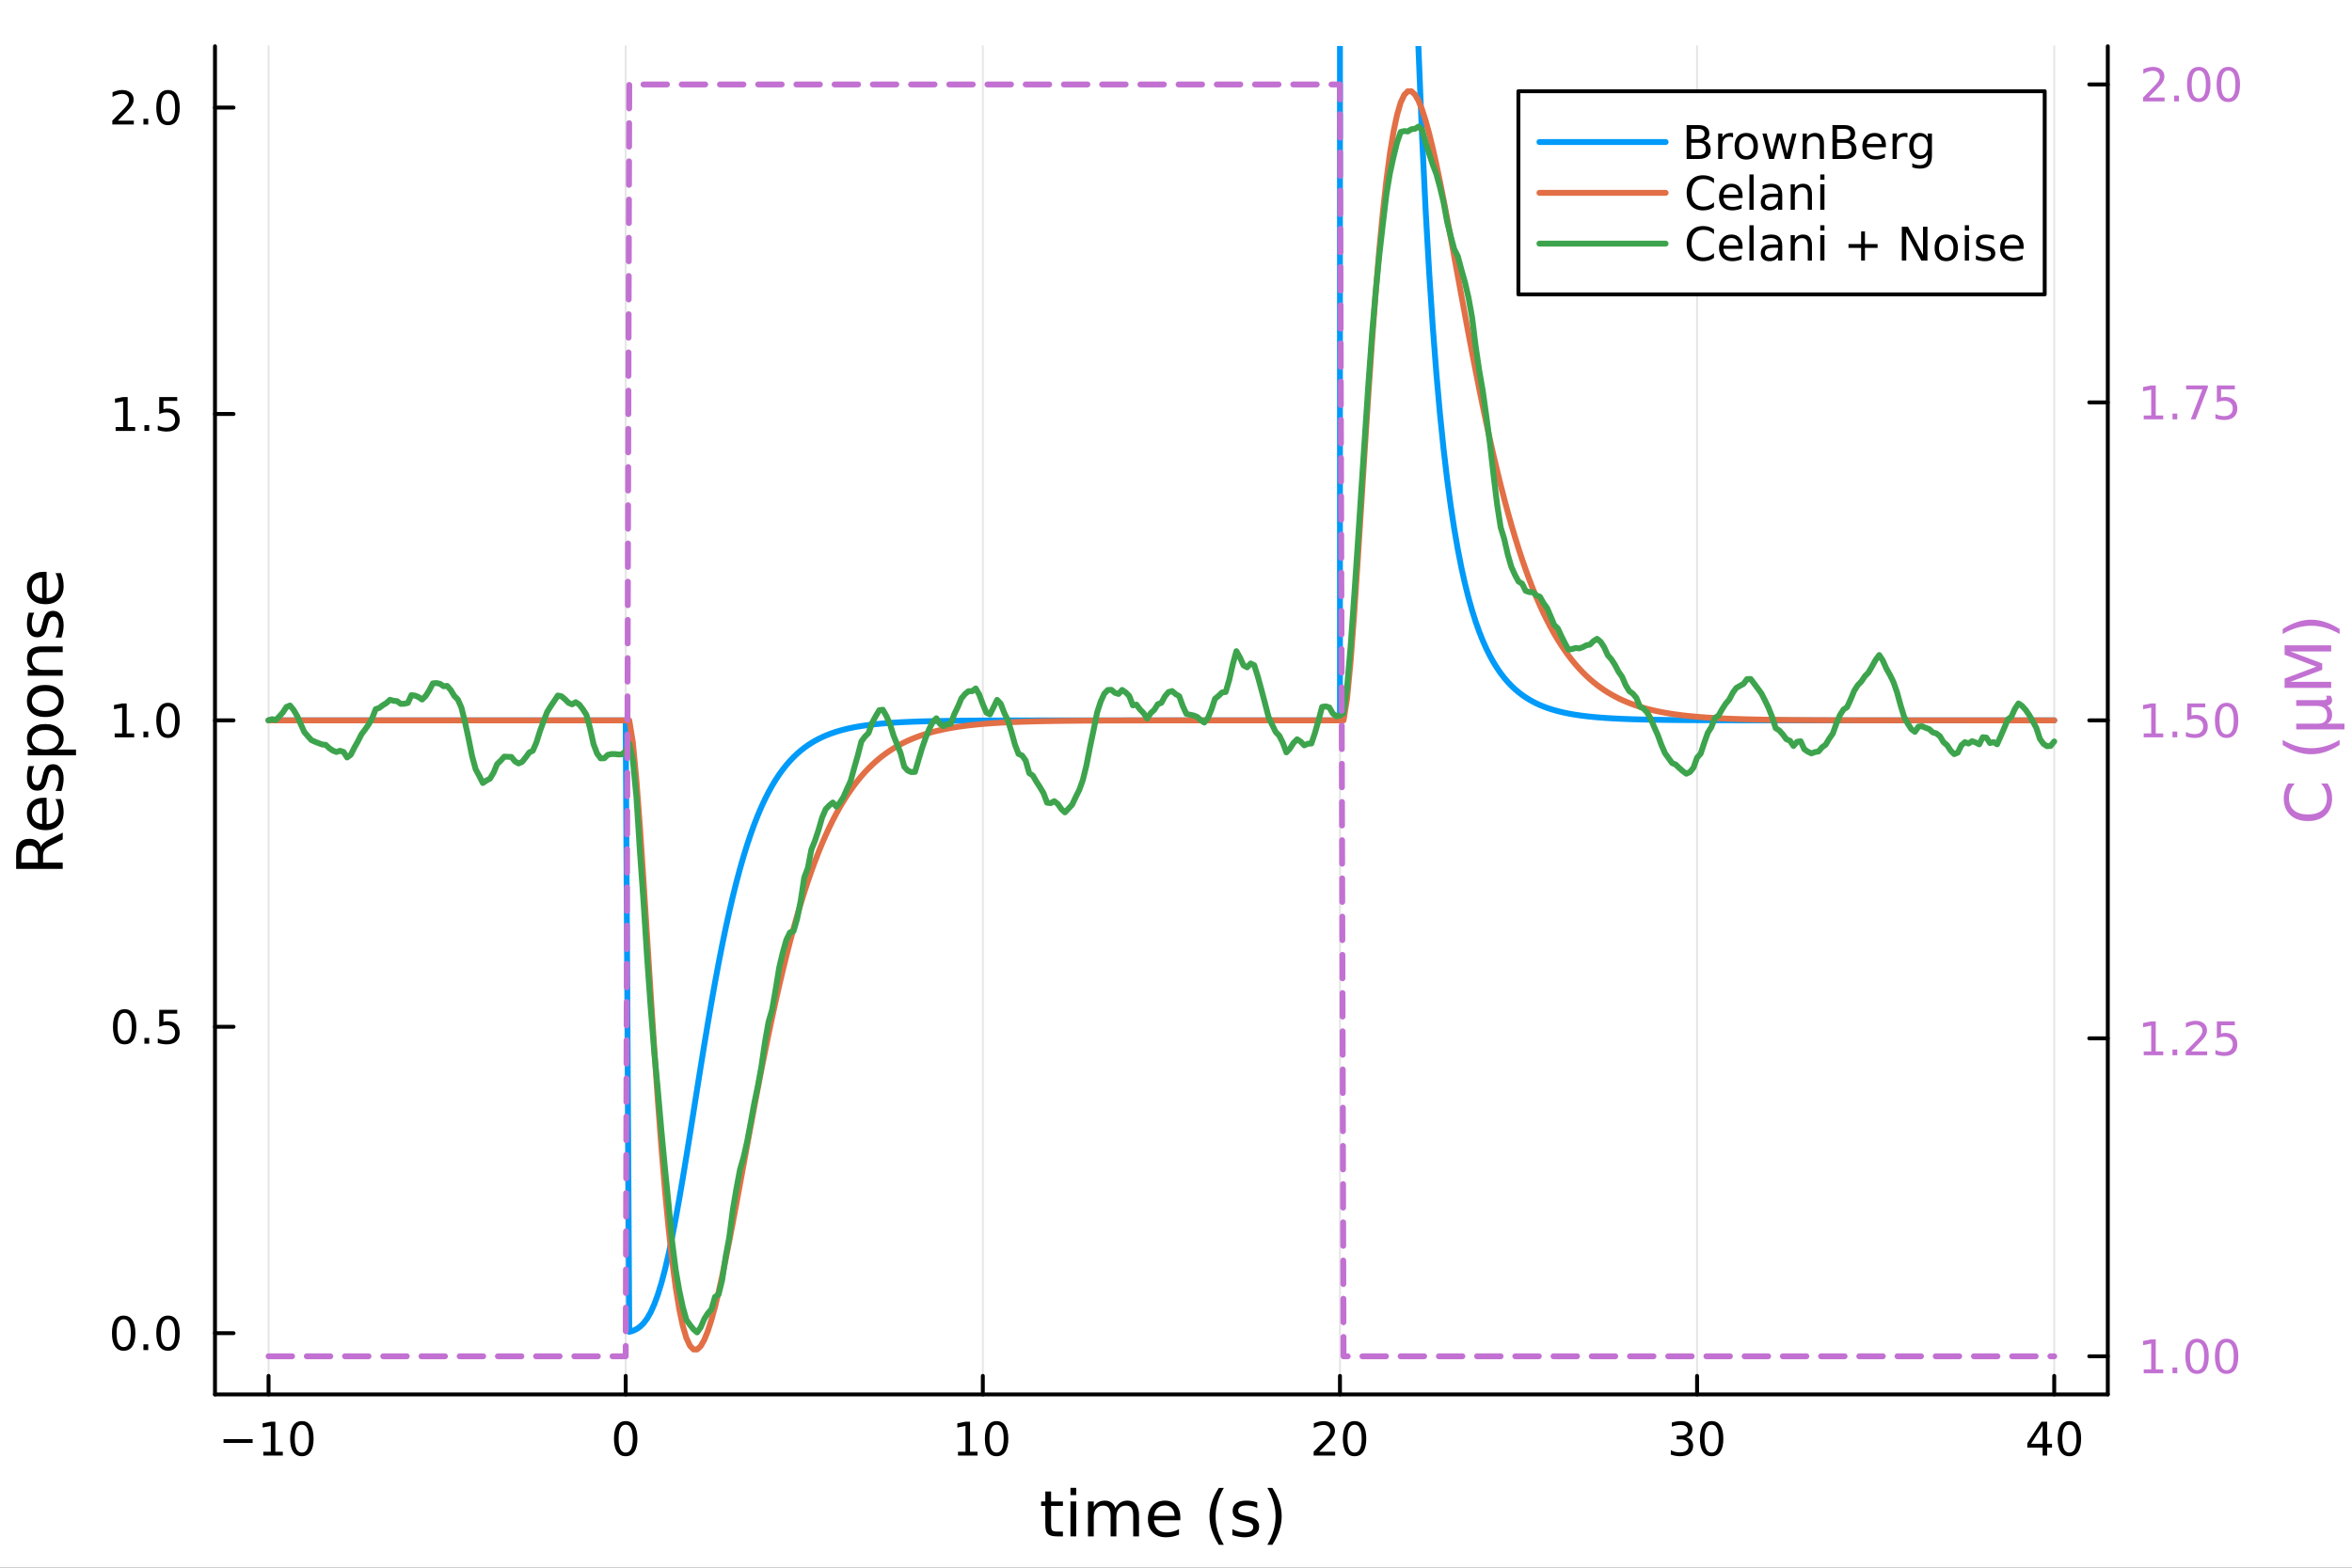 <?xml version="1.0" encoding="utf-8"?>
<svg xmlns="http://www.w3.org/2000/svg" xmlns:xlink="http://www.w3.org/1999/xlink" width="600" height="400" viewBox="0 0 2400 1600">
<rect x="0" y="0" width="2400" height="1600" fill="#333333" stroke="none"/>
<defs>
  <clipPath id="clip460">
    <rect x="0" y="0" width="2400" height="1600"/>
  </clipPath>
</defs>
<path clip-path="url(#clip460)" d="M0 1600 L2400 1600 L2400 0 L0 0  Z" fill="#ffffff" fill-rule="evenodd" fill-opacity="1"/>
<defs>
  <clipPath id="clip461">
    <rect x="480" y="0" width="1681" height="1600"/>
  </clipPath>
</defs>
<path clip-path="url(#clip460)" d="M219.38 1423.18 L2150.81 1423.18 L2150.81 47.244 L219.38 47.244  Z" fill="#ffffff" fill-rule="evenodd" fill-opacity="1"/>
<defs>
  <clipPath id="clip462">
    <rect x="219" y="47" width="1932" height="1377"/>
  </clipPath>
</defs>
<polyline clip-path="url(#clip462)" style="stroke:#000000; stroke-linecap:round; stroke-linejoin:round; stroke-width:2; stroke-opacity:0.1; fill:none" points="274.043,1423.18 274.043,47.244 "/>
<polyline clip-path="url(#clip462)" style="stroke:#000000; stroke-linecap:round; stroke-linejoin:round; stroke-width:2; stroke-opacity:0.1; fill:none" points="638.463,1423.18 638.463,47.244 "/>
<polyline clip-path="url(#clip462)" style="stroke:#000000; stroke-linecap:round; stroke-linejoin:round; stroke-width:2; stroke-opacity:0.1; fill:none" points="1002.88,1423.18 1002.88,47.244 "/>
<polyline clip-path="url(#clip462)" style="stroke:#000000; stroke-linecap:round; stroke-linejoin:round; stroke-width:2; stroke-opacity:0.1; fill:none" points="1367.3,1423.18 1367.3,47.244 "/>
<polyline clip-path="url(#clip462)" style="stroke:#000000; stroke-linecap:round; stroke-linejoin:round; stroke-width:2; stroke-opacity:0.1; fill:none" points="1731.72,1423.18 1731.72,47.244 "/>
<polyline clip-path="url(#clip462)" style="stroke:#000000; stroke-linecap:round; stroke-linejoin:round; stroke-width:2; stroke-opacity:0.1; fill:none" points="2096.14,1423.18 2096.14,47.244 "/>
<polyline clip-path="url(#clip460)" style="stroke:#000000; stroke-linecap:round; stroke-linejoin:round; stroke-width:4; stroke-opacity:1; fill:none" points="219.38,1423.18 2150.81,1423.18 "/>
<polyline clip-path="url(#clip460)" style="stroke:#000000; stroke-linecap:round; stroke-linejoin:round; stroke-width:4; stroke-opacity:1; fill:none" points="274.043,1423.18 274.043,1404.28 "/>
<polyline clip-path="url(#clip460)" style="stroke:#000000; stroke-linecap:round; stroke-linejoin:round; stroke-width:4; stroke-opacity:1; fill:none" points="638.463,1423.18 638.463,1404.28 "/>
<polyline clip-path="url(#clip460)" style="stroke:#000000; stroke-linecap:round; stroke-linejoin:round; stroke-width:4; stroke-opacity:1; fill:none" points="1002.88,1423.18 1002.88,1404.28 "/>
<polyline clip-path="url(#clip460)" style="stroke:#000000; stroke-linecap:round; stroke-linejoin:round; stroke-width:4; stroke-opacity:1; fill:none" points="1367.3,1423.18 1367.3,1404.28 "/>
<polyline clip-path="url(#clip460)" style="stroke:#000000; stroke-linecap:round; stroke-linejoin:round; stroke-width:4; stroke-opacity:1; fill:none" points="1731.72,1423.18 1731.72,1404.28 "/>
<polyline clip-path="url(#clip460)" style="stroke:#000000; stroke-linecap:round; stroke-linejoin:round; stroke-width:4; stroke-opacity:1; fill:none" points="2096.14,1423.18 2096.14,1404.28 "/>
<path clip-path="url(#clip460)" d="M228.106 1468.75 L257.782 1468.75 L257.782 1472.69 L228.106 1472.69 L228.106 1468.75 Z" fill="#000000" fill-rule="nonzero" fill-opacity="1" /><path clip-path="url(#clip460)" d="M268.684 1481.64 L276.323 1481.64 L276.323 1455.28 L268.013 1456.95 L268.013 1452.69 L276.277 1451.02 L280.953 1451.02 L280.953 1481.64 L288.592 1481.64 L288.592 1485.58 L268.684 1485.58 L268.684 1481.64 Z" fill="#000000" fill-rule="nonzero" fill-opacity="1" /><path clip-path="url(#clip460)" d="M308.036 1454.1 Q304.425 1454.1 302.596 1457.66 Q300.791 1461.2 300.791 1468.33 Q300.791 1475.44 302.596 1479.01 Q304.425 1482.55 308.036 1482.55 Q311.67 1482.55 313.476 1479.01 Q315.304 1475.44 315.304 1468.33 Q315.304 1461.2 313.476 1457.66 Q311.67 1454.1 308.036 1454.1 M308.036 1450.39 Q313.846 1450.39 316.902 1455 Q319.98 1459.58 319.98 1468.33 Q319.98 1477.06 316.902 1481.67 Q313.846 1486.25 308.036 1486.25 Q302.226 1486.25 299.147 1481.67 Q296.092 1477.06 296.092 1468.33 Q296.092 1459.58 299.147 1455 Q302.226 1450.39 308.036 1450.39 Z" fill="#000000" fill-rule="nonzero" fill-opacity="1" /><path clip-path="url(#clip460)" d="M638.463 1454.1 Q634.852 1454.1 633.023 1457.66 Q631.218 1461.2 631.218 1468.33 Q631.218 1475.44 633.023 1479.01 Q634.852 1482.55 638.463 1482.55 Q642.097 1482.55 643.903 1479.01 Q645.731 1475.44 645.731 1468.33 Q645.731 1461.2 643.903 1457.66 Q642.097 1454.1 638.463 1454.1 M638.463 1450.39 Q644.273 1450.39 647.329 1455 Q650.407 1459.58 650.407 1468.33 Q650.407 1477.06 647.329 1481.67 Q644.273 1486.25 638.463 1486.25 Q632.653 1486.25 629.574 1481.67 Q626.519 1477.06 626.519 1468.33 Q626.519 1459.58 629.574 1455 Q632.653 1450.39 638.463 1450.39 Z" fill="#000000" fill-rule="nonzero" fill-opacity="1" /><path clip-path="url(#clip460)" d="M977.57 1481.64 L985.209 1481.64 L985.209 1455.28 L976.899 1456.95 L976.899 1452.69 L985.163 1451.02 L989.839 1451.02 L989.839 1481.64 L997.478 1481.64 L997.478 1485.58 L977.57 1485.58 L977.57 1481.64 Z" fill="#000000" fill-rule="nonzero" fill-opacity="1" /><path clip-path="url(#clip460)" d="M1016.92 1454.1 Q1013.31 1454.1 1011.48 1457.66 Q1009.68 1461.2 1009.68 1468.33 Q1009.68 1475.44 1011.48 1479.01 Q1013.31 1482.55 1016.92 1482.55 Q1020.56 1482.55 1022.36 1479.01 Q1024.19 1475.44 1024.19 1468.33 Q1024.19 1461.2 1022.36 1457.66 Q1020.56 1454.1 1016.92 1454.1 M1016.92 1450.39 Q1022.73 1450.39 1025.79 1455 Q1028.87 1459.58 1028.87 1468.33 Q1028.87 1477.06 1025.79 1481.67 Q1022.73 1486.25 1016.92 1486.25 Q1011.11 1486.25 1008.03 1481.67 Q1004.98 1477.06 1004.98 1468.33 Q1004.98 1459.58 1008.03 1455 Q1011.11 1450.39 1016.92 1450.39 Z" fill="#000000" fill-rule="nonzero" fill-opacity="1" /><path clip-path="url(#clip460)" d="M1346.08 1481.64 L1362.4 1481.64 L1362.4 1485.58 L1340.45 1485.58 L1340.45 1481.64 Q1343.11 1478.89 1347.7 1474.26 Q1352.3 1469.61 1353.48 1468.27 Q1355.73 1465.74 1356.61 1464.01 Q1357.51 1462.25 1357.51 1460.56 Q1357.51 1457.8 1355.57 1456.07 Q1353.65 1454.33 1350.54 1454.33 Q1348.34 1454.33 1345.89 1455.09 Q1343.46 1455.86 1340.68 1457.41 L1340.68 1452.69 Q1343.51 1451.55 1345.96 1450.97 Q1348.41 1450.39 1350.45 1450.39 Q1355.82 1450.39 1359.02 1453.08 Q1362.21 1455.77 1362.21 1460.26 Q1362.21 1462.39 1361.4 1464.31 Q1360.61 1466.2 1358.51 1468.8 Q1357.93 1469.47 1354.83 1472.69 Q1351.72 1475.88 1346.08 1481.64 Z" fill="#000000" fill-rule="nonzero" fill-opacity="1" /><path clip-path="url(#clip460)" d="M1382.21 1454.1 Q1378.6 1454.1 1376.77 1457.66 Q1374.96 1461.2 1374.96 1468.33 Q1374.96 1475.44 1376.77 1479.01 Q1378.6 1482.55 1382.21 1482.55 Q1385.84 1482.55 1387.65 1479.01 Q1389.48 1475.44 1389.48 1468.33 Q1389.48 1461.2 1387.65 1457.66 Q1385.84 1454.1 1382.21 1454.1 M1382.21 1450.39 Q1388.02 1450.39 1391.08 1455 Q1394.15 1459.58 1394.15 1468.33 Q1394.15 1477.06 1391.08 1481.67 Q1388.02 1486.25 1382.21 1486.25 Q1376.4 1486.25 1373.32 1481.67 Q1370.27 1477.06 1370.27 1468.33 Q1370.27 1459.58 1373.32 1455 Q1376.4 1450.39 1382.21 1450.39 Z" fill="#000000" fill-rule="nonzero" fill-opacity="1" /><path clip-path="url(#clip460)" d="M1720.57 1466.95 Q1723.92 1467.66 1725.8 1469.93 Q1727.69 1472.2 1727.69 1475.53 Q1727.69 1480.65 1724.18 1483.45 Q1720.66 1486.25 1714.18 1486.25 Q1712 1486.25 1709.69 1485.81 Q1707.39 1485.39 1704.94 1484.54 L1704.94 1480.02 Q1706.88 1481.16 1709.2 1481.74 Q1711.51 1482.32 1714.04 1482.32 Q1718.44 1482.32 1720.73 1480.58 Q1723.04 1478.84 1723.04 1475.53 Q1723.04 1472.48 1720.89 1470.77 Q1718.76 1469.03 1714.94 1469.03 L1710.91 1469.03 L1710.91 1465.19 L1715.13 1465.19 Q1718.57 1465.19 1720.4 1463.82 Q1722.23 1462.43 1722.23 1459.84 Q1722.23 1457.18 1720.33 1455.77 Q1718.46 1454.33 1714.94 1454.33 Q1713.02 1454.33 1710.82 1454.75 Q1708.62 1455.16 1705.98 1456.04 L1705.98 1451.88 Q1708.64 1451.14 1710.96 1450.77 Q1713.3 1450.39 1715.36 1450.39 Q1720.68 1450.39 1723.78 1452.83 Q1726.88 1455.23 1726.88 1459.35 Q1726.88 1462.22 1725.24 1464.21 Q1723.6 1466.18 1720.57 1466.95 Z" fill="#000000" fill-rule="nonzero" fill-opacity="1" /><path clip-path="url(#clip460)" d="M1746.56 1454.1 Q1742.95 1454.1 1741.12 1457.66 Q1739.31 1461.2 1739.31 1468.33 Q1739.31 1475.44 1741.12 1479.01 Q1742.95 1482.55 1746.56 1482.55 Q1750.19 1482.55 1752 1479.01 Q1753.83 1475.44 1753.83 1468.33 Q1753.83 1461.2 1752 1457.66 Q1750.19 1454.1 1746.56 1454.1 M1746.56 1450.39 Q1752.37 1450.39 1755.43 1455 Q1758.5 1459.58 1758.5 1468.33 Q1758.5 1477.06 1755.43 1481.67 Q1752.37 1486.25 1746.56 1486.25 Q1740.75 1486.25 1737.67 1481.67 Q1734.62 1477.06 1734.62 1468.33 Q1734.62 1459.58 1737.67 1455 Q1740.75 1450.39 1746.56 1450.39 Z" fill="#000000" fill-rule="nonzero" fill-opacity="1" /><path clip-path="url(#clip460)" d="M2084.31 1455.09 L2072.51 1473.54 L2084.31 1473.54 L2084.31 1455.09 M2083.09 1451.02 L2088.97 1451.02 L2088.97 1473.54 L2093.9 1473.54 L2093.9 1477.43 L2088.97 1477.43 L2088.97 1485.58 L2084.31 1485.58 L2084.31 1477.43 L2068.71 1477.43 L2068.71 1472.92 L2083.09 1451.02 Z" fill="#000000" fill-rule="nonzero" fill-opacity="1" /><path clip-path="url(#clip460)" d="M2111.63 1454.1 Q2108.02 1454.1 2106.19 1457.66 Q2104.38 1461.2 2104.38 1468.33 Q2104.38 1475.44 2106.19 1479.01 Q2108.02 1482.55 2111.63 1482.55 Q2115.26 1482.55 2117.07 1479.01 Q2118.9 1475.44 2118.9 1468.33 Q2118.9 1461.2 2117.07 1457.66 Q2115.26 1454.1 2111.63 1454.1 M2111.63 1450.39 Q2117.44 1450.39 2120.49 1455 Q2123.57 1459.58 2123.57 1468.33 Q2123.57 1477.06 2120.49 1481.67 Q2117.44 1486.25 2111.63 1486.25 Q2105.82 1486.25 2102.74 1481.67 Q2099.68 1477.06 2099.68 1468.33 Q2099.68 1459.58 2102.74 1455 Q2105.82 1450.39 2111.63 1450.39 Z" fill="#000000" fill-rule="nonzero" fill-opacity="1" /><path clip-path="url(#clip460)" d="M1072.55 1522.27 L1072.55 1532.4 L1084.61 1532.4 L1084.61 1536.95 L1072.55 1536.95 L1072.55 1556.3 Q1072.55 1560.66 1073.72 1561.9 Q1074.93 1563.14 1078.59 1563.14 L1084.61 1563.14 L1084.61 1568.04 L1078.59 1568.04 Q1071.81 1568.04 1069.24 1565.53 Q1066.66 1562.98 1066.66 1556.3 L1066.66 1536.95 L1062.36 1536.95 L1062.36 1532.4 L1066.66 1532.4 L1066.66 1522.27 L1072.55 1522.27 Z" fill="#000000" fill-rule="nonzero" fill-opacity="1" /><path clip-path="url(#clip460)" d="M1092.31 1532.4 L1098.17 1532.4 L1098.17 1568.04 L1092.31 1568.04 L1092.31 1532.4 M1092.31 1518.52 L1098.17 1518.52 L1098.17 1525.93 L1092.31 1525.93 L1092.31 1518.52 Z" fill="#000000" fill-rule="nonzero" fill-opacity="1" /><path clip-path="url(#clip460)" d="M1138.18 1539.24 Q1140.37 1535.29 1143.43 1533.41 Q1146.48 1531.54 1150.62 1531.54 Q1156.19 1531.54 1159.22 1535.45 Q1162.24 1539.33 1162.24 1546.53 L1162.24 1568.04 L1156.35 1568.04 L1156.35 1546.72 Q1156.35 1541.59 1154.54 1539.11 Q1152.72 1536.63 1149 1536.63 Q1144.45 1536.63 1141.81 1539.65 Q1139.16 1542.68 1139.16 1547.9 L1139.16 1568.04 L1133.28 1568.04 L1133.28 1546.72 Q1133.28 1541.56 1131.46 1539.11 Q1129.65 1536.63 1125.86 1536.63 Q1121.37 1536.63 1118.73 1539.68 Q1116.09 1542.71 1116.09 1547.9 L1116.09 1568.04 L1110.2 1568.04 L1110.2 1532.4 L1116.09 1532.4 L1116.09 1537.93 Q1118.09 1534.66 1120.89 1533.1 Q1123.7 1531.54 1127.55 1531.54 Q1131.43 1531.54 1134.14 1533.51 Q1136.87 1535.48 1138.18 1539.24 Z" fill="#000000" fill-rule="nonzero" fill-opacity="1" /><path clip-path="url(#clip460)" d="M1204.41 1548.76 L1204.41 1551.62 L1177.49 1551.62 Q1177.87 1557.67 1181.11 1560.85 Q1184.39 1564 1190.22 1564 Q1193.59 1564 1196.74 1563.17 Q1199.92 1562.35 1203.04 1560.69 L1203.04 1566.23 Q1199.89 1567.57 1196.58 1568.27 Q1193.27 1568.97 1189.87 1568.97 Q1181.34 1568.97 1176.34 1564 Q1171.37 1559.04 1171.37 1550.57 Q1171.37 1541.82 1176.09 1536.69 Q1180.83 1531.54 1188.85 1531.54 Q1196.04 1531.54 1200.21 1536.18 Q1204.41 1540.8 1204.41 1548.76 M1198.56 1547.04 Q1198.49 1542.23 1195.85 1539.37 Q1193.24 1536.5 1188.91 1536.5 Q1184.01 1536.5 1181.05 1539.27 Q1178.12 1542.04 1177.68 1547.07 L1198.56 1547.04 Z" fill="#000000" fill-rule="nonzero" fill-opacity="1" /><path clip-path="url(#clip460)" d="M1248.81 1518.58 Q1244.55 1525.9 1242.48 1533.06 Q1240.41 1540.23 1240.41 1547.58 Q1240.41 1554.93 1242.48 1562.16 Q1244.58 1569.35 1248.81 1576.64 L1243.72 1576.64 Q1238.95 1569.16 1236.56 1561.93 Q1234.2 1554.71 1234.2 1547.58 Q1234.2 1540.48 1236.56 1533.29 Q1238.91 1526.09 1243.72 1518.58 L1248.81 1518.58 Z" fill="#000000" fill-rule="nonzero" fill-opacity="1" /><path clip-path="url(#clip460)" d="M1282.9 1533.45 L1282.9 1538.98 Q1280.42 1537.71 1277.75 1537.07 Q1275.07 1536.44 1272.21 1536.44 Q1267.85 1536.44 1265.65 1537.77 Q1263.49 1539.11 1263.49 1541.79 Q1263.49 1543.82 1265.05 1545 Q1266.61 1546.15 1271.32 1547.2 L1273.32 1547.64 Q1279.56 1548.98 1282.17 1551.43 Q1284.81 1553.85 1284.81 1558.21 Q1284.81 1563.17 1280.86 1566.07 Q1276.95 1568.97 1270.07 1568.97 Q1267.21 1568.97 1264.09 1568.39 Q1261 1567.85 1257.57 1566.74 L1257.57 1560.69 Q1260.81 1562.38 1263.96 1563.24 Q1267.11 1564.07 1270.2 1564.07 Q1274.34 1564.07 1276.57 1562.66 Q1278.8 1561.23 1278.8 1558.65 Q1278.8 1556.27 1277.17 1554.99 Q1275.58 1553.72 1270.14 1552.54 L1268.1 1552.07 Q1262.66 1550.92 1260.24 1548.56 Q1257.82 1546.18 1257.82 1542.04 Q1257.82 1537.01 1261.39 1534.27 Q1264.95 1531.54 1271.51 1531.54 Q1274.75 1531.54 1277.62 1532.01 Q1280.48 1532.49 1282.9 1533.45 Z" fill="#000000" fill-rule="nonzero" fill-opacity="1" /><path clip-path="url(#clip460)" d="M1293.21 1518.58 L1298.31 1518.58 Q1303.08 1526.09 1305.44 1533.29 Q1307.82 1540.48 1307.82 1547.58 Q1307.82 1554.71 1305.44 1561.93 Q1303.08 1569.16 1298.31 1576.64 L1293.21 1576.64 Q1297.45 1569.35 1299.52 1562.16 Q1301.62 1554.93 1301.62 1547.58 Q1301.62 1540.23 1299.52 1533.06 Q1297.45 1525.9 1293.21 1518.58 Z" fill="#000000" fill-rule="nonzero" fill-opacity="1" /><polyline clip-path="url(#clip460)" style="stroke:#000000; stroke-linecap:round; stroke-linejoin:round; stroke-width:4; stroke-opacity:1; fill:none" points="219.38,1423.18 219.38,47.244 "/>
<polyline clip-path="url(#clip460)" style="stroke:#000000; stroke-linecap:round; stroke-linejoin:round; stroke-width:4; stroke-opacity:1; fill:none" points="219.38,1360.64 238.278,1360.64 "/>
<polyline clip-path="url(#clip460)" style="stroke:#000000; stroke-linecap:round; stroke-linejoin:round; stroke-width:4; stroke-opacity:1; fill:none" points="219.38,1047.92 238.278,1047.92 "/>
<polyline clip-path="url(#clip460)" style="stroke:#000000; stroke-linecap:round; stroke-linejoin:round; stroke-width:4; stroke-opacity:1; fill:none" points="219.38,735.212 238.278,735.212 "/>
<polyline clip-path="url(#clip460)" style="stroke:#000000; stroke-linecap:round; stroke-linejoin:round; stroke-width:4; stroke-opacity:1; fill:none" points="219.38,422.499 238.278,422.499 "/>
<polyline clip-path="url(#clip460)" style="stroke:#000000; stroke-linecap:round; stroke-linejoin:round; stroke-width:4; stroke-opacity:1; fill:none" points="219.38,109.787 238.278,109.787 "/>
<path clip-path="url(#clip460)" d="M126.205 1346.44 Q122.593 1346.44 120.765 1350 Q118.959 1353.54 118.959 1360.67 Q118.959 1367.78 120.765 1371.34 Q122.593 1374.88 126.205 1374.88 Q129.839 1374.88 131.644 1371.34 Q133.473 1367.78 133.473 1360.67 Q133.473 1353.54 131.644 1350 Q129.839 1346.44 126.205 1346.44 M126.205 1342.73 Q132.015 1342.73 135.07 1347.34 Q138.149 1351.92 138.149 1360.67 Q138.149 1369.4 135.07 1374.01 Q132.015 1378.59 126.205 1378.59 Q120.394 1378.59 117.316 1374.01 Q114.26 1369.4 114.26 1360.67 Q114.26 1351.92 117.316 1347.34 Q120.394 1342.73 126.205 1342.73 Z" fill="#000000" fill-rule="nonzero" fill-opacity="1" /><path clip-path="url(#clip460)" d="M146.366 1372.04 L151.251 1372.04 L151.251 1377.92 L146.366 1377.92 L146.366 1372.04 Z" fill="#000000" fill-rule="nonzero" fill-opacity="1" /><path clip-path="url(#clip460)" d="M171.436 1346.44 Q167.825 1346.44 165.996 1350 Q164.19 1353.54 164.19 1360.67 Q164.19 1367.78 165.996 1371.34 Q167.825 1374.88 171.436 1374.88 Q175.07 1374.88 176.876 1371.34 Q178.704 1367.78 178.704 1360.67 Q178.704 1353.54 176.876 1350 Q175.07 1346.44 171.436 1346.44 M171.436 1342.73 Q177.246 1342.73 180.301 1347.34 Q183.38 1351.92 183.38 1360.67 Q183.38 1369.4 180.301 1374.01 Q177.246 1378.59 171.436 1378.59 Q165.626 1378.59 162.547 1374.01 Q159.491 1369.4 159.491 1360.67 Q159.491 1351.92 162.547 1347.34 Q165.626 1342.73 171.436 1342.73 Z" fill="#000000" fill-rule="nonzero" fill-opacity="1" /><path clip-path="url(#clip460)" d="M127.2 1033.72 Q123.589 1033.72 121.76 1037.29 Q119.955 1040.83 119.955 1047.96 Q119.955 1055.07 121.76 1058.63 Q123.589 1062.17 127.2 1062.17 Q130.834 1062.17 132.64 1058.63 Q134.468 1055.07 134.468 1047.96 Q134.468 1040.83 132.64 1037.29 Q130.834 1033.72 127.2 1033.72 M127.2 1030.02 Q133.01 1030.02 136.066 1034.63 Q139.144 1039.21 139.144 1047.96 Q139.144 1056.69 136.066 1061.29 Q133.01 1065.88 127.2 1065.88 Q121.39 1065.88 118.311 1061.29 Q115.256 1056.69 115.256 1047.96 Q115.256 1039.21 118.311 1034.63 Q121.39 1030.02 127.2 1030.02 Z" fill="#000000" fill-rule="nonzero" fill-opacity="1" /><path clip-path="url(#clip460)" d="M147.362 1059.33 L152.246 1059.33 L152.246 1065.2 L147.362 1065.2 L147.362 1059.33 Z" fill="#000000" fill-rule="nonzero" fill-opacity="1" /><path clip-path="url(#clip460)" d="M162.477 1030.64 L180.834 1030.64 L180.834 1034.58 L166.76 1034.58 L166.76 1043.05 Q167.778 1042.7 168.797 1042.54 Q169.815 1042.36 170.834 1042.36 Q176.621 1042.36 180.001 1045.53 Q183.38 1048.7 183.38 1054.12 Q183.38 1059.7 179.908 1062.8 Q176.436 1065.88 170.116 1065.88 Q167.94 1065.88 165.672 1065.51 Q163.427 1065.14 161.019 1064.39 L161.019 1059.7 Q163.102 1060.83 165.325 1061.39 Q167.547 1061.94 170.024 1061.94 Q174.028 1061.94 176.366 1059.83 Q178.704 1057.73 178.704 1054.12 Q178.704 1050.51 176.366 1048.4 Q174.028 1046.29 170.024 1046.29 Q168.149 1046.29 166.274 1046.71 Q164.422 1047.13 162.477 1048.01 L162.477 1030.64 Z" fill="#000000" fill-rule="nonzero" fill-opacity="1" /><path clip-path="url(#clip460)" d="M117.015 748.557 L124.654 748.557 L124.654 722.191 L116.343 723.858 L116.343 719.599 L124.607 717.932 L129.283 717.932 L129.283 748.557 L136.922 748.557 L136.922 752.492 L117.015 752.492 L117.015 748.557 Z" fill="#000000" fill-rule="nonzero" fill-opacity="1" /><path clip-path="url(#clip460)" d="M146.366 746.612 L151.251 746.612 L151.251 752.492 L146.366 752.492 L146.366 746.612 Z" fill="#000000" fill-rule="nonzero" fill-opacity="1" /><path clip-path="url(#clip460)" d="M171.436 721.011 Q167.825 721.011 165.996 724.575 Q164.19 728.117 164.19 735.247 Q164.19 742.353 165.996 745.918 Q167.825 749.46 171.436 749.46 Q175.07 749.46 176.876 745.918 Q178.704 742.353 178.704 735.247 Q178.704 728.117 176.876 724.575 Q175.07 721.011 171.436 721.011 M171.436 717.307 Q177.246 717.307 180.301 721.913 Q183.38 726.497 183.38 735.247 Q183.38 743.973 180.301 748.58 Q177.246 753.163 171.436 753.163 Q165.626 753.163 162.547 748.58 Q159.491 743.973 159.491 735.247 Q159.491 726.497 162.547 721.913 Q165.626 717.307 171.436 717.307 Z" fill="#000000" fill-rule="nonzero" fill-opacity="1" /><path clip-path="url(#clip460)" d="M118.01 435.844 L125.649 435.844 L125.649 409.479 L117.339 411.145 L117.339 406.886 L125.603 405.219 L130.279 405.219 L130.279 435.844 L137.917 435.844 L137.917 439.779 L118.01 439.779 L118.01 435.844 Z" fill="#000000" fill-rule="nonzero" fill-opacity="1" /><path clip-path="url(#clip460)" d="M147.362 433.9 L152.246 433.9 L152.246 439.779 L147.362 439.779 L147.362 433.9 Z" fill="#000000" fill-rule="nonzero" fill-opacity="1" /><path clip-path="url(#clip460)" d="M162.477 405.219 L180.834 405.219 L180.834 409.154 L166.76 409.154 L166.76 417.627 Q167.778 417.279 168.797 417.117 Q169.815 416.932 170.834 416.932 Q176.621 416.932 180.001 420.103 Q183.38 423.275 183.38 428.691 Q183.38 434.27 179.908 437.372 Q176.436 440.451 170.116 440.451 Q167.94 440.451 165.672 440.08 Q163.427 439.71 161.019 438.969 L161.019 434.27 Q163.102 435.404 165.325 435.96 Q167.547 436.515 170.024 436.515 Q174.028 436.515 176.366 434.409 Q178.704 432.302 178.704 428.691 Q178.704 425.08 176.366 422.974 Q174.028 420.867 170.024 420.867 Q168.149 420.867 166.274 421.284 Q164.422 421.701 162.477 422.58 L162.477 405.219 Z" fill="#000000" fill-rule="nonzero" fill-opacity="1" /><path clip-path="url(#clip460)" d="M120.232 123.131 L136.552 123.131 L136.552 127.067 L114.607 127.067 L114.607 123.131 Q117.269 120.377 121.853 115.747 Q126.459 111.094 127.64 109.752 Q129.885 107.229 130.765 105.493 Q131.667 103.733 131.667 102.044 Q131.667 99.289 129.723 97.553 Q127.802 95.817 124.7 95.817 Q122.501 95.817 120.047 96.581 Q117.617 97.345 114.839 98.895 L114.839 94.173 Q117.663 93.039 120.117 92.46 Q122.57 91.882 124.607 91.882 Q129.978 91.882 133.172 94.567 Q136.367 97.252 136.367 101.743 Q136.367 103.872 135.556 105.794 Q134.769 107.692 132.663 110.284 Q132.084 110.956 128.982 114.173 Q125.88 117.368 120.232 123.131 Z" fill="#000000" fill-rule="nonzero" fill-opacity="1" /><path clip-path="url(#clip460)" d="M146.366 121.187 L151.251 121.187 L151.251 127.067 L146.366 127.067 L146.366 121.187 Z" fill="#000000" fill-rule="nonzero" fill-opacity="1" /><path clip-path="url(#clip460)" d="M171.436 95.585 Q167.825 95.585 165.996 99.15 Q164.19 102.692 164.19 109.821 Q164.19 116.928 165.996 120.493 Q167.825 124.034 171.436 124.034 Q175.07 124.034 176.876 120.493 Q178.704 116.928 178.704 109.821 Q178.704 102.692 176.876 99.15 Q175.07 95.585 171.436 95.585 M171.436 91.882 Q177.246 91.882 180.301 96.488 Q183.38 101.071 183.38 109.821 Q183.38 118.548 180.301 123.155 Q177.246 127.738 171.436 127.738 Q165.626 127.738 162.547 123.155 Q159.491 118.548 159.491 109.821 Q159.491 101.071 162.547 96.488 Q165.626 91.882 171.436 91.882 Z" fill="#000000" fill-rule="nonzero" fill-opacity="1" /><path clip-path="url(#clip460)" d="M41.724 864.277 Q42.424 862.208 44.716 860.266 Q47.008 858.293 51.018 856.32 L64.004 849.795 L64.004 856.701 L51.814 862.781 Q47.039 865.136 45.48 867.364 Q43.92 869.56 43.92 873.38 L43.92 880.382 L64.004 880.382 L64.004 886.811 L16.484 886.811 L16.484 872.297 Q16.484 864.149 19.89 860.139 Q23.296 856.129 30.17 856.129 Q34.658 856.129 37.618 858.229 Q40.578 860.298 41.724 864.277 M21.768 880.382 L38.637 880.382 L38.637 872.297 Q38.637 867.65 36.504 865.295 Q34.34 862.908 30.17 862.908 Q26.001 862.908 23.9 865.295 Q21.768 867.65 21.768 872.297 L21.768 880.382 Z" fill="#000000" fill-rule="nonzero" fill-opacity="1" /><path clip-path="url(#clip460)" d="M44.716 814.21 L47.581 814.21 L47.581 841.137 Q53.628 840.755 56.811 837.509 Q59.962 834.231 59.962 828.406 Q59.962 825.032 59.134 821.881 Q58.307 818.698 56.652 815.579 L62.19 815.579 Q63.527 818.73 64.227 822.04 Q64.927 825.35 64.927 828.756 Q64.927 837.286 59.962 842.283 Q54.997 847.248 46.53 847.248 Q37.777 847.248 32.653 842.538 Q27.497 837.795 27.497 829.775 Q27.497 822.581 32.144 818.412 Q36.759 814.21 44.716 814.21 M42.997 820.067 Q38.191 820.13 35.327 822.772 Q32.462 825.382 32.462 829.711 Q32.462 834.612 35.231 837.573 Q38 840.501 43.029 840.946 L42.997 820.067 Z" fill="#000000" fill-rule="nonzero" fill-opacity="1" /><path clip-path="url(#clip460)" d="M29.407 781.873 L34.945 781.873 Q33.672 784.355 33.035 787.029 Q32.398 789.702 32.398 792.567 Q32.398 796.927 33.735 799.124 Q35.072 801.288 37.746 801.288 Q39.783 801.288 40.96 799.728 Q42.106 798.169 43.157 793.458 L43.602 791.453 Q44.939 785.215 47.39 782.605 Q49.809 779.963 54.169 779.963 Q59.134 779.963 62.031 783.91 Q64.927 787.825 64.927 794.699 Q64.927 797.564 64.354 800.683 Q63.813 803.771 62.699 807.208 L56.652 807.208 Q58.339 803.962 59.198 800.811 Q60.026 797.66 60.026 794.572 Q60.026 790.434 58.625 788.206 Q57.193 785.978 54.615 785.978 Q52.228 785.978 50.955 787.602 Q49.681 789.193 48.504 794.636 L48.026 796.673 Q46.88 802.116 44.525 804.535 Q42.138 806.953 38 806.953 Q32.971 806.953 30.234 803.389 Q27.497 799.824 27.497 793.267 Q27.497 790.021 27.974 787.156 Q28.452 784.292 29.407 781.873 Z" fill="#000000" fill-rule="nonzero" fill-opacity="1" /><path clip-path="url(#clip460)" d="M58.657 764.972 L77.563 764.972 L77.563 770.86 L28.356 770.86 L28.356 764.972 L33.767 764.972 Q30.584 763.126 29.056 760.325 Q27.497 757.492 27.497 753.577 Q27.497 747.084 32.653 743.042 Q37.809 738.968 46.212 738.968 Q54.615 738.968 59.771 743.042 Q64.927 747.084 64.927 753.577 Q64.927 757.492 63.399 760.325 Q61.84 763.126 58.657 764.972 M46.212 745.047 Q39.751 745.047 36.09 747.721 Q32.398 750.362 32.398 755.009 Q32.398 759.656 36.09 762.33 Q39.751 764.972 46.212 764.972 Q52.673 764.972 56.365 762.33 Q60.026 759.656 60.026 755.009 Q60.026 750.362 56.365 747.721 Q52.673 745.047 46.212 745.047 Z" fill="#000000" fill-rule="nonzero" fill-opacity="1" /><path clip-path="url(#clip460)" d="M32.462 715.446 Q32.462 720.157 36.154 722.894 Q39.815 725.632 46.212 725.632 Q52.609 725.632 56.302 722.926 Q59.962 720.189 59.962 715.446 Q59.962 710.768 56.27 708.03 Q52.578 705.293 46.212 705.293 Q39.878 705.293 36.186 708.03 Q32.462 710.768 32.462 715.446 M27.497 715.446 Q27.497 707.808 32.462 703.447 Q37.427 699.087 46.212 699.087 Q54.965 699.087 59.962 703.447 Q64.927 707.808 64.927 715.446 Q64.927 723.117 59.962 727.478 Q54.965 731.806 46.212 731.806 Q37.427 731.806 32.462 727.478 Q27.497 723.117 27.497 715.446 Z" fill="#000000" fill-rule="nonzero" fill-opacity="1" /><path clip-path="url(#clip460)" d="M42.488 659.747 L64.004 659.747 L64.004 665.603 L42.679 665.603 Q37.618 665.603 35.104 667.576 Q32.589 669.55 32.589 673.496 Q32.589 678.239 35.613 680.976 Q38.637 683.713 43.857 683.713 L64.004 683.713 L64.004 689.602 L28.356 689.602 L28.356 683.713 L33.894 683.713 Q30.68 681.613 29.088 678.78 Q27.497 675.915 27.497 672.191 Q27.497 666.049 31.316 662.898 Q35.104 659.747 42.488 659.747 Z" fill="#000000" fill-rule="nonzero" fill-opacity="1" /><path clip-path="url(#clip460)" d="M29.407 625.34 L34.945 625.34 Q33.672 627.822 33.035 630.496 Q32.398 633.17 32.398 636.034 Q32.398 640.395 33.735 642.591 Q35.072 644.755 37.746 644.755 Q39.783 644.755 40.96 643.196 Q42.106 641.636 43.157 636.925 L43.602 634.92 Q44.939 628.682 47.39 626.072 Q49.809 623.43 54.169 623.43 Q59.134 623.43 62.031 627.377 Q64.927 631.292 64.927 638.167 Q64.927 641.031 64.354 644.151 Q63.813 647.238 62.699 650.675 L56.652 650.675 Q58.339 647.429 59.198 644.278 Q60.026 641.127 60.026 638.039 Q60.026 633.902 58.625 631.674 Q57.193 629.446 54.615 629.446 Q52.228 629.446 50.955 631.069 Q49.681 632.66 48.504 638.103 L48.026 640.14 Q46.88 645.583 44.525 648.002 Q42.138 650.421 38 650.421 Q32.971 650.421 30.234 646.856 Q27.497 643.291 27.497 636.734 Q27.497 633.488 27.974 630.623 Q28.452 627.759 29.407 625.34 Z" fill="#000000" fill-rule="nonzero" fill-opacity="1" /><path clip-path="url(#clip460)" d="M44.716 583.613 L47.581 583.613 L47.581 610.54 Q53.628 610.158 56.811 606.911 Q59.962 603.633 59.962 597.808 Q59.962 594.434 59.134 591.283 Q58.307 588.1 56.652 584.981 L62.19 584.981 Q63.527 588.132 64.227 591.442 Q64.927 594.753 64.927 598.158 Q64.927 606.688 59.962 611.685 Q54.997 616.651 46.53 616.651 Q37.777 616.651 32.653 611.94 Q27.497 607.198 27.497 599.177 Q27.497 591.984 32.144 587.814 Q36.759 583.613 44.716 583.613 M42.997 589.469 Q38.191 589.533 35.327 592.175 Q32.462 594.784 32.462 599.113 Q32.462 604.015 35.231 606.975 Q38 609.903 43.029 610.349 L42.997 589.469 Z" fill="#000000" fill-rule="nonzero" fill-opacity="1" /><polyline clip-path="url(#clip462)" style="stroke:#009af9; stroke-linecap:round; stroke-linejoin:round; stroke-width:6; stroke-opacity:1; fill:none" points="274.043,735.212 277.687,735.212 281.332,735.212 284.976,735.212 288.62,735.212 292.264,735.212 295.908,735.212 299.553,735.212 303.197,735.212 306.841,735.212 310.485,735.212 314.129,735.212 317.774,735.212 321.418,735.212 325.062,735.212 328.706,735.212 332.35,735.212 335.994,735.212 339.639,735.212 343.283,735.212 346.927,735.212 350.571,735.212 354.215,735.212 357.86,735.212 361.504,735.212 365.148,735.212 368.792,735.212 372.436,735.212 376.081,735.212 379.725,735.212 383.369,735.212 387.013,735.212 390.657,735.212 394.302,735.212 397.946,735.212 401.59,735.212 405.234,735.212 408.878,735.212 412.523,735.212 416.167,735.212 419.811,735.212 423.455,735.212 427.099,735.212 430.744,735.212 434.388,735.212 438.032,735.212 441.676,735.212 445.32,735.212 448.965,735.212 452.609,735.212 456.253,735.212 459.897,735.212 463.541,735.212 467.186,735.212 470.83,735.212 474.474,735.212 478.118,735.212 481.762,735.212 485.407,735.212 489.051,735.212 492.695,735.212 496.339,735.212 499.983,735.212 503.628,735.212 507.272,735.212 510.916,735.212 514.56,735.212 518.204,735.212 521.849,735.212 525.493,735.212 529.137,735.212 532.781,735.212 536.425,735.212 540.07,735.212 543.714,735.212 547.358,735.212 551.002,735.212 554.646,735.212 558.291,735.212 561.935,735.212 565.579,735.212 569.223,735.212 572.867,735.212 576.512,735.212 580.156,735.212 583.8,735.212 587.444,735.212 591.088,735.212 594.733,735.212 598.377,735.212 602.021,735.212 605.665,735.212 609.309,735.212 612.954,735.212 616.598,735.212 620.242,735.212 623.886,735.212 627.53,735.212 631.175,735.212 634.819,735.212 638.463,735.212 642.107,1359.31 645.751,1358.26 649.396,1356.59 653.04,1354.1 656.684,1350.55 660.328,1345.7 663.972,1339.32 667.617,1331.24 671.261,1321.31 674.905,1309.47 678.549,1295.7 682.193,1280.08 685.838,1262.73 689.482,1243.84 693.126,1223.62 696.77,1202.32 700.414,1180.2 704.059,1157.55 707.703,1134.6 711.347,1111.62 714.991,1088.81 718.635,1066.38 722.28,1044.49 725.924,1023.28 729.568,1002.87 733.212,983.339 736.856,964.749 740.5,947.141 744.145,930.534 747.789,914.933 751.433,900.33 755.077,886.705 758.721,874.029 762.366,862.267 766.01,851.38 769.654,841.324 773.298,832.054 776.942,823.524 780.587,815.686 784.231,808.497 787.875,801.909 791.519,795.881 795.163,790.37 798.808,785.338 802.452,780.746 806.096,776.56 809.74,772.745 813.384,769.273 817.029,766.113 820.673,763.239 824.317,760.627 827.961,758.254 831.605,756.098 835.25,754.141 838.894,752.364 842.538,750.753 846.182,749.291 849.826,747.965 853.471,746.762 857.115,745.672 860.759,744.685 864.403,743.789 868.047,742.978 871.692,742.243 875.336,741.578 878.98,740.975 882.624,740.428 886.268,739.934 889.913,739.486 893.557,739.081 897.201,738.714 900.845,738.381 904.489,738.08 908.134,737.808 911.778,737.561 915.422,737.338 919.066,737.136 922.71,736.953 926.355,736.788 929.999,736.638 933.643,736.502 937.287,736.38 940.931,736.269 944.576,736.168 948.22,736.077 951.864,735.995 955.508,735.921 959.152,735.853 962.797,735.792 966.441,735.737 970.085,735.687 973.729,735.642 977.373,735.601 981.018,735.564 984.662,735.53 988.306,735.5 991.95,735.473 995.594,735.448 999.239,735.425 1002.88,735.405 1006.53,735.387 1010.17,735.37 1013.82,735.355 1017.46,735.341 1021.1,735.329 1024.75,735.318 1028.39,735.308 1032.04,735.299 1035.68,735.291 1039.32,735.283 1042.97,735.276 1046.61,735.27 1050.26,735.265 1053.9,735.26 1057.55,735.255 1061.19,735.251 1064.83,735.247 1068.48,735.244 1072.12,735.241 1075.77,735.238 1079.41,735.236 1083.06,735.233 1086.7,735.231 1090.34,735.229 1093.99,735.228 1097.63,735.226 1101.28,735.225 1104.92,735.224 1108.56,735.223 1112.21,735.222 1115.85,735.221 1119.5,735.22 1123.14,735.219 1126.79,735.218 1130.43,735.218 1134.07,735.217 1137.72,735.217 1141.36,735.216 1145.01,735.216 1148.65,735.216 1152.29,735.215 1155.94,735.215 1159.58,735.215 1163.23,735.214 1166.87,735.214 1170.52,735.214 1174.16,735.214 1177.8,735.214 1181.45,735.213 1185.09,735.213 1188.74,735.213 1192.38,735.213 1196.03,735.213 1199.67,735.213 1203.31,735.213 1206.96,735.213 1210.6,735.213 1214.25,735.213 1217.89,735.212 1221.53,735.212 1225.18,735.212 1228.82,735.212 1232.47,735.212 1236.11,735.212 1239.76,735.212 1243.4,735.212 1247.04,735.212 1250.69,735.212 1254.33,735.212 1257.98,735.212 1261.62,735.212 1265.27,735.212 1268.91,735.212 1272.55,735.212 1276.2,735.212 1279.84,735.212 1283.49,735.212 1287.13,735.212 1290.77,735.212 1294.42,735.212 1298.06,735.212 1301.71,735.212 1305.35,735.212 1309,735.212 1312.64,735.212 1316.28,735.212 1319.93,735.212 1323.57,735.212 1327.22,735.212 1330.86,735.212 1334.5,735.212 1338.15,735.212 1341.79,735.212 1345.44,735.212 1349.08,735.212 1352.73,735.212 1356.37,735.212 1360.01,735.212 1363.66,735.212 1367.3,735.212 1370.95,-260423 1374.59,-146023 1378.24,-86278.3 1381.88,-53394.9 1385.52,-34415.9 1389.17,-22981.4 1392.81,-15819.7 1396.46,-11173.8 1400.1,-8062.84 1403.74,-5918.94 1407.39,-4402.64 1411.03,-3304.73 1414.68,-2492.7 1418.32,-1880.45 1421.97,-1410.74 1425.61,-1044.67 1429.25,-755.292 1432.9,-523.572 1436.54,-335.85 1440.19,-182.162 1443.83,-55.134 1447.47,50.769 1451.12,139.75 1454.76,215.043 1458.41,279.161 1462.05,334.08 1465.7,381.365 1469.34,422.27 1472.98,457.809 1476.63,488.804 1480.27,515.931 1483.92,539.749 1487.56,560.721 1491.21,579.235 1494.85,595.618 1498.49,610.145 1502.14,623.053 1505.78,634.54 1509.43,644.78 1513.07,653.921 1516.71,662.092 1520.36,669.403 1524,675.953 1527.65,681.826 1531.29,687.097 1534.94,691.831 1538.58,696.085 1542.22,699.912 1545.87,703.355 1549.51,706.455 1553.16,709.248 1556.8,711.764 1560.45,714.033 1564.09,716.079 1567.73,717.925 1571.38,719.59 1575.02,721.093 1578.67,722.451 1582.31,723.676 1585.95,724.783 1589.6,725.783 1593.24,726.686 1596.89,727.503 1600.53,728.24 1604.18,728.907 1607.82,729.51 1611.46,730.055 1615.11,730.547 1618.75,730.993 1622.4,731.395 1626.04,731.76 1629.68,732.089 1633.33,732.387 1636.97,732.656 1640.62,732.9 1644.26,733.12 1647.91,733.32 1651.55,733.5 1655.19,733.663 1658.84,733.811 1662.48,733.944 1666.13,734.065 1669.77,734.174 1673.42,734.273 1677.06,734.362 1680.7,734.443 1684.35,734.516 1687.99,734.583 1691.64,734.643 1695.28,734.697 1698.92,734.746 1702.57,734.79 1706.21,734.83 1709.86,734.867 1713.5,734.9 1717.15,734.929 1720.79,734.956 1724.43,734.981 1728.08,735.003 1731.72,735.023 1735.37,735.041 1739.01,735.057 1742.65,735.072 1746.3,735.085 1749.94,735.097 1753.59,735.108 1757.23,735.118 1760.88,735.127 1764.52,735.135 1768.16,735.142 1771.81,735.149 1775.45,735.155 1779.1,735.16 1782.74,735.165 1786.39,735.17 1790.03,735.174 1793.67,735.177 1797.32,735.181 1800.96,735.184 1804.61,735.186 1808.25,735.189 1811.89,735.191 1815.54,735.193 1819.18,735.195 1822.83,735.196 1826.47,735.198 1830.12,735.199 1833.76,735.2 1837.4,735.202 1841.05,735.203 1844.69,735.203 1848.34,735.204 1851.98,735.205 1855.63,735.206 1859.27,735.206 1862.91,735.207 1866.56,735.207 1870.2,735.208 1873.85,735.208 1877.49,735.208 1881.13,735.209 1884.78,735.209 1888.42,735.209 1892.07,735.21 1895.71,735.21 1899.36,735.21 1903,735.21 1906.64,735.21 1910.29,735.211 1913.93,735.211 1917.58,735.211 1921.22,735.211 1924.86,735.211 1928.51,735.211 1932.15,735.211 1935.8,735.211 1939.44,735.211 1943.09,735.211 1946.73,735.211 1950.37,735.211 1954.02,735.212 1957.66,735.212 1961.31,735.212 1964.95,735.212 1968.6,735.212 1972.24,735.212 1975.88,735.212 1979.53,735.212 1983.17,735.212 1986.82,735.212 1990.46,735.212 1994.1,735.212 1997.75,735.212 2001.39,735.212 2005.04,735.212 2008.68,735.212 2012.33,735.212 2015.97,735.212 2019.61,735.212 2023.26,735.212 2026.9,735.212 2030.55,735.212 2034.19,735.212 2037.84,735.212 2041.48,735.212 2045.12,735.212 2048.77,735.212 2052.41,735.212 2056.06,735.212 2059.7,735.212 2063.34,735.212 2066.99,735.212 2070.63,735.212 2074.28,735.212 2077.92,735.212 2081.57,735.212 2085.21,735.212 2088.85,735.212 2092.5,735.212 2096.14,735.212 "/>
<polyline clip-path="url(#clip462)" style="stroke:#e26f46; stroke-linecap:round; stroke-linejoin:round; stroke-width:6; stroke-opacity:1; fill:none" points="274.043,735.212 277.687,735.212 281.332,735.212 284.976,735.212 288.62,735.212 292.264,735.212 295.908,735.212 299.553,735.212 303.197,735.212 306.841,735.212 310.485,735.212 314.129,735.212 317.774,735.212 321.418,735.212 325.062,735.212 328.706,735.212 332.35,735.212 335.994,735.212 339.639,735.212 343.283,735.212 346.927,735.212 350.571,735.212 354.215,735.212 357.86,735.212 361.504,735.212 365.148,735.212 368.792,735.212 372.436,735.212 376.081,735.212 379.725,735.212 383.369,735.212 387.013,735.212 390.657,735.212 394.302,735.212 397.946,735.212 401.59,735.212 405.234,735.212 408.878,735.212 412.523,735.212 416.167,735.212 419.811,735.212 423.455,735.212 427.099,735.212 430.744,735.212 434.388,735.212 438.032,735.212 441.676,735.212 445.32,735.212 448.965,735.212 452.609,735.212 456.253,735.212 459.897,735.212 463.541,735.212 467.186,735.212 470.83,735.212 474.474,735.212 478.118,735.212 481.762,735.212 485.407,735.212 489.051,735.212 492.695,735.212 496.339,735.212 499.983,735.212 503.628,735.212 507.272,735.212 510.916,735.212 514.56,735.212 518.204,735.212 521.849,735.212 525.493,735.212 529.137,735.212 532.781,735.212 536.425,735.212 540.07,735.212 543.714,735.212 547.358,735.212 551.002,735.212 554.646,735.212 558.291,735.212 561.935,735.212 565.579,735.212 569.223,735.212 572.867,735.212 576.512,735.212 580.156,735.212 583.8,735.212 587.444,735.212 591.088,735.212 594.733,735.212 598.377,735.212 602.021,735.212 605.665,735.212 609.309,735.212 612.954,735.212 616.598,735.212 620.242,735.212 623.886,735.212 627.53,735.212 631.175,735.212 634.819,735.212 638.463,735.212 642.107,735.212 645.751,757.727 649.396,796.003 653.04,844.636 656.684,899.349 660.328,956.796 663.972,1014.41 667.617,1070.25 671.261,1122.9 674.905,1171.36 678.549,1214.97 682.193,1253.35 685.838,1286.32 689.482,1313.88 693.126,1336.14 696.77,1353.31 700.414,1365.67 704.059,1373.55 707.703,1377.3 711.347,1377.3 714.991,1373.92 718.635,1367.54 722.28,1358.5 725.924,1347.17 729.568,1333.87 733.212,1318.9 736.856,1302.56 740.5,1285.1 744.145,1266.77 747.789,1247.79 751.433,1228.34 755.077,1208.62 758.721,1188.77 762.366,1168.92 766.01,1149.21 769.654,1129.73 773.298,1110.57 776.942,1091.8 780.587,1073.49 784.231,1055.68 787.875,1038.43 791.519,1021.75 795.163,1005.68 798.808,990.22 802.452,975.394 806.096,961.202 809.74,947.642 813.384,934.712 817.029,922.402 820.673,910.703 824.317,899.6 827.961,889.079 831.605,879.123 835.25,869.714 838.894,860.832 842.538,852.457 846.182,844.57 849.826,837.149 853.471,830.174 857.115,823.625 860.759,817.481 864.403,811.722 868.047,806.329 871.692,801.282 875.336,796.563 878.98,792.153 882.624,788.036 886.268,784.194 889.913,780.612 893.557,777.274 897.201,774.165 900.845,771.271 904.489,768.579 908.134,766.077 911.778,763.751 915.422,761.592 919.066,759.587 922.71,757.727 926.355,756.001 929.999,754.402 933.643,752.92 937.287,751.548 940.931,750.277 944.576,749.102 948.22,748.014 951.864,747.008 955.508,746.078 959.152,745.219 962.797,744.425 966.441,743.692 970.085,743.016 973.729,742.392 977.373,741.816 981.018,741.284 984.662,740.795 988.306,740.343 991.95,739.927 995.594,739.544 999.239,739.192 1002.88,738.867 1006.53,738.568 1010.17,738.292 1013.82,738.039 1017.46,737.806 1021.1,737.592 1024.75,737.396 1028.39,737.215 1032.04,737.048 1035.68,736.896 1039.32,736.755 1042.97,736.626 1046.61,736.508 1050.26,736.4 1053.9,736.3 1057.55,736.208 1061.19,736.125 1064.83,736.048 1068.48,735.977 1072.12,735.912 1075.77,735.853 1079.41,735.798 1083.06,735.749 1086.7,735.703 1090.34,735.661 1093.99,735.623 1097.63,735.588 1101.28,735.555 1104.92,735.526 1108.56,735.499 1112.21,735.474 1115.85,735.452 1119.5,735.431 1123.14,735.412 1126.79,735.395 1130.43,735.379 1134.07,735.365 1137.72,735.351 1141.36,735.339 1145.01,735.328 1148.65,735.318 1152.29,735.309 1155.94,735.3 1159.58,735.293 1163.23,735.286 1166.87,735.279 1170.52,735.273 1174.16,735.268 1177.8,735.263 1181.45,735.259 1185.09,735.254 1188.74,735.251 1192.38,735.247 1196.03,735.244 1199.67,735.241 1203.31,735.239 1206.96,735.236 1210.6,735.234 1214.25,735.232 1217.89,735.23 1221.53,735.229 1225.18,735.227 1228.82,735.226 1232.47,735.225 1236.11,735.224 1239.76,735.223 1243.4,735.222 1247.04,735.221 1250.69,735.22 1254.33,735.219 1257.98,735.219 1261.62,735.218 1265.27,735.217 1268.91,735.217 1272.55,735.217 1276.2,735.216 1279.84,735.216 1283.49,735.215 1287.13,735.215 1290.77,735.215 1294.42,735.215 1298.06,735.214 1301.71,735.214 1305.35,735.214 1309,735.214 1312.64,735.214 1316.28,735.213 1319.93,735.213 1323.57,735.213 1327.22,735.213 1330.86,735.213 1334.5,735.213 1338.15,735.213 1341.79,735.213 1345.44,735.213 1349.08,735.213 1352.73,735.213 1356.37,735.212 1360.01,735.212 1363.66,735.212 1367.3,735.212 1370.95,735.212 1374.59,712.697 1378.24,674.421 1381.88,625.788 1385.52,571.076 1389.17,513.628 1392.81,456.016 1396.46,400.176 1400.1,347.528 1403.74,299.067 1407.39,255.453 1411.03,217.072 1414.68,184.1 1418.32,156.544 1421.97,134.288 1425.61,117.118 1429.25,104.756 1432.9,96.876 1436.54,93.121 1440.19,93.121 1443.83,96.5 1447.47,102.887 1451.12,111.921 1454.76,123.253 1458.41,136.557 1462.05,151.523 1465.7,167.866 1469.34,185.323 1472.98,203.653 1476.63,222.637 1480.27,242.079 1483.92,261.805 1487.56,281.657 1491.21,301.5 1494.85,321.214 1498.49,340.697 1502.14,359.859 1505.78,378.627 1509.43,396.938 1513.07,414.742 1516.71,431.998 1520.36,448.674 1524,464.749 1527.65,480.204 1531.29,495.03 1534.94,509.222 1538.58,522.782 1542.22,535.712 1545.87,548.022 1549.51,559.721 1553.16,570.824 1556.8,581.344 1560.45,591.301 1564.09,600.71 1567.73,609.592 1571.38,617.967 1575.02,625.854 1578.67,633.275 1582.31,640.25 1585.95,646.799 1589.6,652.943 1593.24,658.702 1596.89,664.095 1600.53,669.142 1604.18,673.861 1607.82,678.271 1611.46,682.388 1615.11,686.23 1618.75,689.812 1622.4,693.15 1626.04,696.259 1629.68,699.153 1633.33,701.845 1636.97,704.347 1640.62,706.673 1644.26,708.832 1647.91,710.837 1651.55,712.697 1655.19,714.423 1658.84,716.022 1662.48,717.503 1666.13,718.876 1669.77,720.146 1673.42,721.322 1677.06,722.41 1680.7,723.416 1684.35,724.346 1687.99,725.205 1691.64,725.999 1695.28,726.731 1698.92,727.408 1702.57,728.032 1706.21,728.608 1709.86,729.139 1713.5,729.629 1717.15,730.081 1720.79,730.496 1724.43,730.88 1728.08,731.232 1731.72,731.557 1735.37,731.856 1739.01,732.131 1742.65,732.385 1746.3,732.617 1749.94,732.832 1753.59,733.028 1757.23,733.209 1760.88,733.376 1764.52,733.528 1768.16,733.669 1771.81,733.797 1775.45,733.916 1779.1,734.024 1782.74,734.124 1786.39,734.216 1790.03,734.299 1793.67,734.376 1797.32,734.447 1800.96,734.512 1804.61,734.571 1808.25,734.625 1811.89,734.675 1815.54,734.721 1819.18,734.763 1822.83,734.801 1826.47,734.836 1830.12,734.868 1833.76,734.898 1837.4,734.925 1841.05,734.95 1844.69,734.972 1848.34,734.993 1851.98,735.012 1855.63,735.029 1859.27,735.045 1862.91,735.059 1866.56,735.073 1870.2,735.085 1873.85,735.096 1877.49,735.106 1881.13,735.115 1884.78,735.123 1888.42,735.131 1892.07,735.138 1895.71,735.145 1899.36,735.151 1903,735.156 1906.64,735.161 1910.29,735.165 1913.93,735.169 1917.58,735.173 1921.22,735.177 1924.86,735.18 1928.51,735.183 1932.15,735.185 1935.8,735.188 1939.44,735.19 1943.09,735.192 1946.73,735.193 1950.37,735.195 1954.02,735.197 1957.66,735.198 1961.31,735.199 1964.95,735.2 1968.6,735.201 1972.24,735.202 1975.88,735.203 1979.53,735.204 1983.17,735.205 1986.82,735.205 1990.46,735.206 1994.1,735.206 1997.75,735.207 2001.39,735.207 2005.04,735.208 2008.68,735.208 2012.33,735.209 2015.97,735.209 2019.61,735.209 2023.26,735.209 2026.9,735.21 2030.55,735.21 2034.19,735.21 2037.84,735.21 2041.48,735.21 2045.12,735.21 2048.77,735.211 2052.41,735.211 2056.06,735.211 2059.7,735.211 2063.34,735.211 2066.99,735.211 2070.63,735.211 2074.28,735.211 2077.92,735.211 2081.57,735.211 2085.21,735.211 2088.85,735.211 2092.5,735.212 2096.14,735.212 "/>
<polyline clip-path="url(#clip462)" style="stroke:#3da44d; stroke-linecap:round; stroke-linejoin:round; stroke-width:6; stroke-opacity:1; fill:none" points="274.043,735.212 277.687,734 281.332,734.921 284.976,731.27 288.62,727.135 292.264,721.574 295.908,720.044 299.553,724.488 303.197,730.664 306.841,738.987 310.485,747.052 314.129,751.316 317.774,755.387 321.418,757.022 325.062,758.475 328.706,759.798 332.35,760.186 335.994,763.598 339.639,766.011 343.283,767.496 346.927,766.263 350.571,767.435 354.215,773.105 357.86,770.438 361.504,763.229 365.148,756.717 368.792,749.546 372.436,744.647 376.081,739.458 379.725,733.105 383.369,723.763 387.013,722.476 390.657,719.767 394.302,717.523 397.946,714.197 401.59,715.239 405.234,715.62 408.878,718.348 412.523,718.247 416.167,717.424 419.811,709.497 423.455,709.936 427.099,711.488 430.744,713.945 434.388,710.345 438.032,704.54 441.676,697.457 445.32,697.15 448.965,697.867 452.609,700.378 456.253,700.014 459.897,704.143 463.541,710.227 467.186,713.883 470.83,722.195 474.474,736.892 478.118,753.752 481.762,771.841 485.407,785.189 489.051,791.887 492.695,799.13 496.339,796.629 499.983,794.715 503.628,788.642 507.272,779.865 510.916,776.311 514.56,772.228 518.204,772.393 521.849,772.558 525.493,777.06 529.137,779.182 532.781,777.592 536.425,773.025 540.07,767.946 543.714,766.191 547.358,757.774 551.002,746.142 554.646,736.189 558.291,726.651 561.935,720.74 565.579,715.367 569.223,709.884 572.867,710.605 576.512,713.627 580.156,717.327 583.8,718.879 587.444,716.665 591.088,719.082 594.733,723.809 598.377,729.554 602.021,742.992 605.665,759.505 609.309,769.084 612.954,774.017 616.598,773.875 620.242,770.417 623.886,769.614 627.53,769.616 631.175,770.032 634.819,769.845 638.463,766.278 642.107,759.015 645.751,775.732 649.396,813.113 653.04,869.875 656.684,920.47 660.328,977.462 663.972,1028.28 667.617,1073.98 671.261,1112.26 674.905,1154.16 678.549,1192.58 682.193,1228.59 685.838,1267.3 689.482,1295.98 693.126,1317.04 696.77,1334.03 700.414,1347.02 704.059,1352.24 707.703,1356.73 711.347,1359.87 714.991,1354.7 718.635,1346.15 722.28,1340.35 725.924,1336.39 729.568,1323.64 733.212,1321.16 736.856,1306.63 740.5,1282.46 744.145,1262.92 747.789,1234.81 751.433,1213.15 755.077,1193.9 758.721,1181.2 762.366,1165.2 766.01,1145.83 769.654,1126.03 773.298,1108.62 776.942,1088.57 780.587,1063.61 784.231,1042.99 787.875,1030.53 791.519,1009.61 795.163,987.264 798.808,971.957 802.452,959.115 806.096,951.67 809.74,950.292 813.384,937.748 817.029,919.528 820.673,895.541 824.317,885.946 827.961,867.016 831.605,858.019 835.25,846.977 838.894,834.391 842.538,825.863 846.182,822.019 849.826,819.059 853.471,823.322 857.115,819.07 860.759,813.237 864.403,804.845 868.047,796.939 871.692,783.572 875.336,770.86 878.98,756.672 882.624,751.781 886.268,748.128 889.913,737.763 893.557,730.984 897.201,724.846 900.845,724.348 904.489,730.771 908.134,739.032 911.778,750.751 915.422,759.673 919.066,768.933 922.71,782.529 926.355,786.51 929.999,788.012 933.643,787.843 937.287,775.44 940.931,763.321 944.576,752.997 948.22,743.907 951.864,736.737 955.508,733.079 959.152,738.895 962.797,741.134 966.441,739.17 970.085,738.754 973.729,729.018 977.373,721.462 981.018,712.804 984.662,708.378 988.306,705.415 991.95,705.463 995.594,702.646 999.239,708.881 1002.88,718.715 1006.53,727.315 1010.17,729.12 1013.82,721.832 1017.46,714.314 1021.1,718.099 1024.75,727.643 1028.39,735.005 1032.04,746.739 1035.68,759.914 1039.32,769.484 1042.97,771.099 1046.61,776.229 1050.26,789.11 1053.9,791.54 1057.55,797.764 1061.19,803.372 1064.83,809.566 1068.48,819.282 1072.12,819.698 1075.77,817.679 1079.41,820.522 1083.06,825.762 1086.7,829.107 1090.34,825.262 1093.99,821.318 1097.63,813.56 1101.28,806.266 1104.92,796.149 1108.56,781.354 1112.21,762.702 1115.85,745.413 1119.5,727.241 1123.14,716.08 1126.79,708.006 1130.43,704.227 1134.07,704.046 1137.72,707.116 1141.36,708.276 1145.01,704.137 1148.65,706.642 1152.29,710.285 1155.94,719.884 1159.58,719.133 1163.23,724.02 1166.87,727.713 1170.52,733.331 1174.16,727.873 1177.8,724.541 1181.45,718.722 1185.09,717.335 1188.74,710.628 1192.38,706.35 1196.03,705.292 1199.67,708.412 1203.31,710.557 1206.96,720.642 1210.6,728.598 1214.25,729.435 1217.89,730.181 1221.53,731.633 1225.18,734.935 1228.82,737.437 1232.47,733.058 1236.11,724.367 1239.76,713.204 1243.4,710.226 1247.04,706.722 1250.69,706.241 1254.33,693.897 1257.98,677.789 1261.62,664.596 1265.27,671.075 1268.91,679.074 1272.55,681.092 1276.2,677.128 1279.84,678.945 1283.49,690.479 1287.13,703.852 1290.77,717.606 1294.42,731.685 1298.06,739.59 1301.71,747.028 1305.35,750.794 1309,758.048 1312.64,767.886 1316.28,763.996 1319.93,758.21 1323.57,754.529 1327.22,756.873 1330.86,760.734 1334.5,759.052 1338.15,758.851 1341.79,748.007 1345.44,735.133 1349.08,721.472 1352.73,720.928 1356.37,721.969 1360.01,728.215 1363.66,731.035 1367.3,730.33 1370.95,727.867 1374.59,701.215 1378.24,659.241 1381.88,608.116 1385.52,554.803 1389.17,499.179 1392.81,444.222 1396.46,389.92 1400.1,340.556 1403.74,298.297 1407.39,261.011 1411.03,229.19 1414.68,198.384 1418.32,176.606 1421.97,160.049 1425.61,145.212 1429.25,134.705 1432.9,133.745 1436.54,134.122 1440.19,131.862 1443.83,131.47 1447.47,129.201 1451.12,132.553 1454.76,145.46 1458.41,157.062 1462.05,168.157 1465.7,177.66 1469.34,191.054 1472.98,206.195 1476.63,226.184 1480.27,240.822 1483.92,254.324 1487.56,261.515 1491.21,275.09 1494.85,288.046 1498.49,303.826 1502.14,324.072 1505.78,353.444 1509.43,378.146 1513.07,399.146 1516.71,425.083 1520.36,452.775 1524,484.691 1527.65,514.706 1531.29,538.225 1534.94,550.171 1538.58,566.036 1542.22,578.625 1545.87,586.692 1549.51,593.498 1553.16,595.683 1556.8,603.003 1560.45,604.314 1564.09,604.376 1567.73,607.59 1571.38,609.074 1575.02,615.56 1578.67,620.586 1582.31,629.062 1585.95,637.879 1589.6,641.353 1593.24,649.193 1596.89,656.498 1600.53,663.09 1604.18,662.396 1607.82,661.327 1611.46,661.77 1615.11,660.509 1618.75,658.587 1622.4,657.84 1626.04,654.287 1629.68,651.993 1633.33,655.021 1636.97,660.672 1640.62,668.764 1644.26,672.853 1647.91,678.585 1651.55,685.527 1655.19,690.712 1658.84,699.231 1662.48,705.3 1666.13,707.916 1669.77,712.238 1673.42,721.333 1677.06,723.181 1680.7,727.09 1684.35,733.35 1687.99,742.134 1691.64,750.212 1695.28,760.144 1698.92,768.579 1702.57,773.719 1706.21,778.743 1709.86,780.275 1713.5,783.797 1717.15,786.983 1720.79,789.691 1724.43,787.918 1728.08,783.416 1731.72,773.236 1735.37,769.259 1739.01,758.153 1742.65,747.878 1746.3,742.058 1749.94,732.638 1753.59,730.289 1757.23,723.934 1760.88,718.222 1764.52,713.949 1768.16,706.968 1771.81,702.023 1775.45,699.975 1779.1,697.966 1782.74,693.056 1786.39,692.993 1790.03,697.762 1793.67,702.672 1797.32,707.661 1800.96,714.775 1804.61,722.381 1808.25,731.57 1811.89,743.146 1815.54,745.443 1819.18,749.519 1822.83,754.453 1826.47,756.012 1830.12,761.345 1833.76,757.103 1837.4,756.53 1841.05,764.579 1844.69,767.158 1848.34,768.908 1851.98,767.553 1855.63,766.962 1859.27,762.657 1862.91,760.064 1866.56,753.898 1870.2,748.702 1873.85,738.505 1877.49,729.823 1881.13,724.137 1884.78,721.74 1888.42,713.819 1892.07,704.976 1895.71,699.284 1899.36,695.513 1903,690.089 1906.64,686.373 1910.29,680.068 1913.93,673.505 1917.58,668.535 1921.22,674.059 1924.86,682.337 1928.51,688.794 1932.15,696.226 1935.8,706.762 1939.44,720.03 1943.09,731.927 1946.73,738.549 1950.37,744.231 1954.02,746.923 1957.66,741.592 1961.31,741.243 1964.95,742.83 1968.6,744.122 1972.24,747.492 1975.88,748.52 1979.53,751.396 1983.17,757.493 1986.82,760.535 1990.46,766.065 1994.1,769.666 1997.75,768.156 2001.39,760.694 2005.04,757.436 2008.68,758.896 2012.33,756.444 2015.97,757.748 2019.61,759.698 2023.26,752.41 2026.9,752.802 2030.55,758.368 2034.19,757.381 2037.84,759.654 2041.48,751.473 2045.12,743.045 2048.77,734.311 2052.41,731.449 2056.06,723.361 2059.7,717.92 2063.34,720.454 2066.99,724.504 2070.63,729.77 2074.28,736.186 2077.92,743.013 2081.57,754.145 2085.21,759.221 2088.85,761.573 2092.5,761.278 2096.14,756.728 "/>
<path clip-path="url(#clip460)" d="M1549.39 300.469 L2086.42 300.469 L2086.42 93.109 L1549.39 93.109  Z" fill="#ffffff" fill-rule="evenodd" fill-opacity="1"/>
<polyline clip-path="url(#clip460)" style="stroke:#000000; stroke-linecap:round; stroke-linejoin:round; stroke-width:4; stroke-opacity:1; fill:none" points="1549.39,300.469 2086.42,300.469 2086.42,93.109 1549.39,93.109 1549.39,300.469 "/>
<polyline clip-path="url(#clip460)" style="stroke:#009af9; stroke-linecap:round; stroke-linejoin:round; stroke-width:6; stroke-opacity:1; fill:none" points="1570.86,144.949 1699.62,144.949 "/>
<path clip-path="url(#clip460)" d="M1725.75 145.724 L1725.75 158.386 L1733.25 158.386 Q1737.03 158.386 1738.83 156.835 Q1740.66 155.261 1740.66 152.043 Q1740.66 148.803 1738.83 147.275 Q1737.03 145.724 1733.25 145.724 L1725.75 145.724 M1725.75 131.511 L1725.75 141.928 L1732.67 141.928 Q1736.1 141.928 1737.77 140.655 Q1739.46 139.358 1739.46 136.719 Q1739.46 134.104 1737.77 132.807 Q1736.1 131.511 1732.67 131.511 L1725.75 131.511 M1721.08 127.669 L1733.02 127.669 Q1738.37 127.669 1741.26 129.891 Q1744.16 132.113 1744.16 136.21 Q1744.16 139.382 1742.67 141.257 Q1741.19 143.131 1738.32 143.594 Q1741.77 144.335 1743.67 146.696 Q1745.59 149.034 1745.59 152.553 Q1745.59 157.182 1742.44 159.705 Q1739.29 162.229 1733.48 162.229 L1721.08 162.229 L1721.08 127.669 Z" fill="#000000" fill-rule="nonzero" fill-opacity="1" /><path clip-path="url(#clip460)" d="M1768.44 140.284 Q1767.72 139.868 1766.86 139.682 Q1766.03 139.474 1765.01 139.474 Q1761.4 139.474 1759.46 141.835 Q1757.54 144.173 1757.54 148.571 L1757.54 162.229 L1753.25 162.229 L1753.25 136.303 L1757.54 136.303 L1757.54 140.331 Q1758.88 137.969 1761.03 136.835 Q1763.18 135.678 1766.26 135.678 Q1766.7 135.678 1767.23 135.747 Q1767.77 135.794 1768.41 135.909 L1768.44 140.284 Z" fill="#000000" fill-rule="nonzero" fill-opacity="1" /><path clip-path="url(#clip460)" d="M1781.91 139.289 Q1778.48 139.289 1776.49 141.974 Q1774.5 144.636 1774.5 149.289 Q1774.5 153.942 1776.47 156.627 Q1778.46 159.289 1781.91 159.289 Q1785.31 159.289 1787.3 156.604 Q1789.29 153.918 1789.29 149.289 Q1789.29 144.682 1787.3 141.997 Q1785.31 139.289 1781.91 139.289 M1781.91 135.678 Q1787.47 135.678 1790.64 139.289 Q1793.81 142.9 1793.81 149.289 Q1793.81 155.655 1790.64 159.289 Q1787.47 162.9 1781.91 162.9 Q1776.33 162.9 1773.16 159.289 Q1770.01 155.655 1770.01 149.289 Q1770.01 142.9 1773.16 139.289 Q1776.33 135.678 1781.91 135.678 Z" fill="#000000" fill-rule="nonzero" fill-opacity="1" /><path clip-path="url(#clip460)" d="M1798.39 136.303 L1802.65 136.303 L1807.97 156.534 L1813.28 136.303 L1818.3 136.303 L1823.62 156.534 L1828.92 136.303 L1833.18 136.303 L1826.4 162.229 L1821.38 162.229 L1815.8 140.979 L1810.2 162.229 L1805.17 162.229 L1798.39 136.303 Z" fill="#000000" fill-rule="nonzero" fill-opacity="1" /><path clip-path="url(#clip460)" d="M1861.19 146.581 L1861.19 162.229 L1856.93 162.229 L1856.93 146.719 Q1856.93 143.039 1855.5 141.21 Q1854.06 139.382 1851.19 139.382 Q1847.74 139.382 1845.75 141.581 Q1843.76 143.78 1843.76 147.576 L1843.76 162.229 L1839.48 162.229 L1839.48 136.303 L1843.76 136.303 L1843.76 140.331 Q1845.29 137.993 1847.35 136.835 Q1849.43 135.678 1852.14 135.678 Q1856.61 135.678 1858.9 138.456 Q1861.19 141.21 1861.19 146.581 Z" fill="#000000" fill-rule="nonzero" fill-opacity="1" /><path clip-path="url(#clip460)" d="M1874.55 145.724 L1874.55 158.386 L1882.05 158.386 Q1885.82 158.386 1887.63 156.835 Q1889.46 155.261 1889.46 152.043 Q1889.46 148.803 1887.63 147.275 Q1885.82 145.724 1882.05 145.724 L1874.55 145.724 M1874.55 131.511 L1874.55 141.928 L1881.47 141.928 Q1884.9 141.928 1886.56 140.655 Q1888.25 139.358 1888.25 136.719 Q1888.25 134.104 1886.56 132.807 Q1884.9 131.511 1881.47 131.511 L1874.55 131.511 M1869.87 127.669 L1881.82 127.669 Q1887.16 127.669 1890.06 129.891 Q1892.95 132.113 1892.95 136.21 Q1892.95 139.382 1891.47 141.257 Q1889.99 143.131 1887.12 143.594 Q1890.57 144.335 1892.46 146.696 Q1894.39 149.034 1894.39 152.553 Q1894.39 157.182 1891.24 159.705 Q1888.09 162.229 1882.28 162.229 L1869.87 162.229 L1869.87 127.669 Z" fill="#000000" fill-rule="nonzero" fill-opacity="1" /><path clip-path="url(#clip460)" d="M1924.39 148.201 L1924.39 150.284 L1904.8 150.284 Q1905.08 154.682 1907.44 156.997 Q1909.83 159.289 1914.06 159.289 Q1916.52 159.289 1918.81 158.687 Q1921.12 158.085 1923.39 156.881 L1923.39 160.909 Q1921.1 161.881 1918.69 162.391 Q1916.28 162.9 1913.81 162.9 Q1907.6 162.9 1903.97 159.289 Q1900.36 155.678 1900.36 149.52 Q1900.36 143.155 1903.78 139.428 Q1907.23 135.678 1913.07 135.678 Q1918.3 135.678 1921.33 139.057 Q1924.39 142.414 1924.39 148.201 M1920.13 146.951 Q1920.08 143.456 1918.16 141.372 Q1916.26 139.289 1913.11 139.289 Q1909.55 139.289 1907.4 141.303 Q1905.27 143.317 1904.94 146.974 L1920.13 146.951 Z" fill="#000000" fill-rule="nonzero" fill-opacity="1" /><path clip-path="url(#clip460)" d="M1946.4 140.284 Q1945.68 139.868 1944.83 139.682 Q1943.99 139.474 1942.97 139.474 Q1939.36 139.474 1937.42 141.835 Q1935.5 144.173 1935.5 148.571 L1935.5 162.229 L1931.21 162.229 L1931.21 136.303 L1935.5 136.303 L1935.5 140.331 Q1936.84 137.969 1938.99 136.835 Q1941.15 135.678 1944.22 135.678 Q1944.66 135.678 1945.2 135.747 Q1945.73 135.794 1946.38 135.909 L1946.4 140.284 Z" fill="#000000" fill-rule="nonzero" fill-opacity="1" /><path clip-path="url(#clip460)" d="M1967.09 148.965 Q1967.09 144.335 1965.17 141.789 Q1963.27 139.243 1959.83 139.243 Q1956.4 139.243 1954.48 141.789 Q1952.58 144.335 1952.58 148.965 Q1952.58 153.571 1954.48 156.118 Q1956.4 158.664 1959.83 158.664 Q1963.27 158.664 1965.17 156.118 Q1967.09 153.571 1967.09 148.965 M1971.35 159.011 Q1971.35 165.631 1968.41 168.849 Q1965.47 172.09 1959.41 172.09 Q1957.16 172.09 1955.17 171.742 Q1953.18 171.418 1951.31 170.724 L1951.31 166.58 Q1953.18 167.599 1955.01 168.085 Q1956.84 168.571 1958.74 168.571 Q1962.93 168.571 1965.01 166.372 Q1967.09 164.196 1967.09 159.775 L1967.09 157.668 Q1965.77 159.96 1963.71 161.094 Q1961.65 162.229 1958.78 162.229 Q1954.02 162.229 1951.1 158.594 Q1948.18 154.96 1948.18 148.965 Q1948.18 142.946 1951.1 139.312 Q1954.02 135.678 1958.78 135.678 Q1961.65 135.678 1963.71 136.812 Q1965.77 137.946 1967.09 140.238 L1967.09 136.303 L1971.35 136.303 L1971.35 159.011 Z" fill="#000000" fill-rule="nonzero" fill-opacity="1" /><polyline clip-path="url(#clip460)" style="stroke:#e26f46; stroke-linecap:round; stroke-linejoin:round; stroke-width:6; stroke-opacity:1; fill:none" points="1570.86,196.789 1699.62,196.789 "/>
<path clip-path="url(#clip460)" d="M1748.95 182.171 L1748.95 187.101 Q1746.59 184.902 1743.9 183.814 Q1741.24 182.726 1738.23 182.726 Q1732.3 182.726 1729.16 186.36 Q1726.01 189.972 1726.01 196.823 Q1726.01 203.652 1729.16 207.286 Q1732.3 210.897 1738.23 210.897 Q1741.24 210.897 1743.9 209.809 Q1746.59 208.721 1748.95 206.522 L1748.95 211.407 Q1746.49 213.073 1743.74 213.907 Q1741.01 214.74 1737.95 214.74 Q1730.1 214.74 1725.59 209.948 Q1721.08 205.133 1721.08 196.823 Q1721.08 188.49 1725.59 183.698 Q1730.1 178.884 1737.95 178.884 Q1741.05 178.884 1743.79 179.717 Q1746.54 180.527 1748.95 182.171 Z" fill="#000000" fill-rule="nonzero" fill-opacity="1" /><path clip-path="url(#clip460)" d="M1778.16 200.041 L1778.16 202.124 L1758.58 202.124 Q1758.85 206.522 1761.22 208.837 Q1763.6 211.129 1767.84 211.129 Q1770.29 211.129 1772.58 210.527 Q1774.9 209.925 1777.16 208.721 L1777.16 212.749 Q1774.87 213.721 1772.47 214.231 Q1770.06 214.74 1767.58 214.74 Q1761.38 214.74 1757.74 211.129 Q1754.13 207.518 1754.13 201.36 Q1754.13 194.995 1757.56 191.268 Q1761.01 187.518 1766.84 187.518 Q1772.07 187.518 1775.1 190.897 Q1778.16 194.254 1778.16 200.041 M1773.9 198.791 Q1773.85 195.296 1771.93 193.212 Q1770.04 191.129 1766.89 191.129 Q1763.32 191.129 1761.17 193.143 Q1759.04 195.157 1758.72 198.814 L1773.9 198.791 Z" fill="#000000" fill-rule="nonzero" fill-opacity="1" /><path clip-path="url(#clip460)" d="M1785.15 178.05 L1789.41 178.05 L1789.41 214.069 L1785.15 214.069 L1785.15 178.05 Z" fill="#000000" fill-rule="nonzero" fill-opacity="1" /><path clip-path="url(#clip460)" d="M1810.1 201.036 Q1804.94 201.036 1802.95 202.217 Q1800.96 203.397 1800.96 206.245 Q1800.96 208.513 1802.44 209.856 Q1803.95 211.175 1806.52 211.175 Q1810.06 211.175 1812.19 208.675 Q1814.34 206.152 1814.34 201.985 L1814.34 201.036 L1810.1 201.036 M1818.6 199.277 L1818.6 214.069 L1814.34 214.069 L1814.34 210.133 Q1812.88 212.495 1810.71 213.629 Q1808.53 214.74 1805.38 214.74 Q1801.4 214.74 1799.04 212.518 Q1796.7 210.272 1796.7 206.522 Q1796.7 202.147 1799.62 199.925 Q1802.56 197.703 1808.37 197.703 L1814.34 197.703 L1814.34 197.286 Q1814.34 194.347 1812.4 192.749 Q1810.47 191.129 1806.98 191.129 Q1804.76 191.129 1802.65 191.661 Q1800.54 192.194 1798.6 193.259 L1798.6 189.323 Q1800.94 188.421 1803.14 187.981 Q1805.34 187.518 1807.42 187.518 Q1813.04 187.518 1815.82 190.434 Q1818.6 193.351 1818.6 199.277 Z" fill="#000000" fill-rule="nonzero" fill-opacity="1" /><path clip-path="url(#clip460)" d="M1848.92 198.421 L1848.92 214.069 L1844.66 214.069 L1844.66 198.559 Q1844.66 194.879 1843.23 193.05 Q1841.79 191.222 1838.92 191.222 Q1835.47 191.222 1833.48 193.421 Q1831.49 195.62 1831.49 199.416 L1831.49 214.069 L1827.21 214.069 L1827.21 188.143 L1831.49 188.143 L1831.49 192.171 Q1833.02 189.833 1835.08 188.675 Q1837.16 187.518 1839.87 187.518 Q1844.34 187.518 1846.63 190.296 Q1848.92 193.05 1848.92 198.421 Z" fill="#000000" fill-rule="nonzero" fill-opacity="1" /><path clip-path="url(#clip460)" d="M1857.42 188.143 L1861.68 188.143 L1861.68 214.069 L1857.42 214.069 L1857.42 188.143 M1857.42 178.05 L1861.68 178.05 L1861.68 183.444 L1857.42 183.444 L1857.42 178.05 Z" fill="#000000" fill-rule="nonzero" fill-opacity="1" /><polyline clip-path="url(#clip460)" style="stroke:#3da44d; stroke-linecap:round; stroke-linejoin:round; stroke-width:6; stroke-opacity:1; fill:none" points="1570.86,248.629 1699.62,248.629 "/>
<path clip-path="url(#clip460)" d="M1748.95 234.011 L1748.95 238.941 Q1746.59 236.742 1743.9 235.654 Q1741.24 234.566 1738.23 234.566 Q1732.3 234.566 1729.16 238.2 Q1726.01 241.812 1726.01 248.663 Q1726.01 255.492 1729.16 259.126 Q1732.3 262.737 1738.23 262.737 Q1741.24 262.737 1743.9 261.649 Q1746.59 260.561 1748.95 258.362 L1748.95 263.247 Q1746.49 264.913 1743.74 265.747 Q1741.01 266.58 1737.95 266.58 Q1730.1 266.58 1725.59 261.788 Q1721.08 256.973 1721.08 248.663 Q1721.08 240.33 1725.59 235.538 Q1730.1 230.724 1737.95 230.724 Q1741.05 230.724 1743.79 231.557 Q1746.54 232.367 1748.95 234.011 Z" fill="#000000" fill-rule="nonzero" fill-opacity="1" /><path clip-path="url(#clip460)" d="M1778.16 251.881 L1778.16 253.964 L1758.58 253.964 Q1758.85 258.362 1761.22 260.677 Q1763.6 262.969 1767.84 262.969 Q1770.29 262.969 1772.58 262.367 Q1774.9 261.765 1777.16 260.561 L1777.16 264.589 Q1774.87 265.561 1772.47 266.071 Q1770.06 266.58 1767.58 266.58 Q1761.38 266.58 1757.74 262.969 Q1754.13 259.358 1754.13 253.2 Q1754.13 246.835 1757.56 243.108 Q1761.01 239.358 1766.84 239.358 Q1772.07 239.358 1775.1 242.737 Q1778.16 246.094 1778.16 251.881 M1773.9 250.631 Q1773.85 247.136 1771.93 245.052 Q1770.04 242.969 1766.89 242.969 Q1763.32 242.969 1761.17 244.983 Q1759.04 246.997 1758.72 250.654 L1773.9 250.631 Z" fill="#000000" fill-rule="nonzero" fill-opacity="1" /><path clip-path="url(#clip460)" d="M1785.15 229.89 L1789.41 229.89 L1789.41 265.909 L1785.15 265.909 L1785.15 229.89 Z" fill="#000000" fill-rule="nonzero" fill-opacity="1" /><path clip-path="url(#clip460)" d="M1810.1 252.876 Q1804.94 252.876 1802.95 254.057 Q1800.96 255.237 1800.96 258.085 Q1800.96 260.353 1802.44 261.696 Q1803.95 263.015 1806.52 263.015 Q1810.06 263.015 1812.19 260.515 Q1814.34 257.992 1814.34 253.825 L1814.34 252.876 L1810.1 252.876 M1818.6 251.117 L1818.6 265.909 L1814.34 265.909 L1814.34 261.973 Q1812.88 264.335 1810.71 265.469 Q1808.53 266.58 1805.38 266.58 Q1801.4 266.58 1799.04 264.358 Q1796.7 262.112 1796.7 258.362 Q1796.7 253.987 1799.62 251.765 Q1802.56 249.543 1808.37 249.543 L1814.34 249.543 L1814.34 249.126 Q1814.34 246.187 1812.4 244.589 Q1810.47 242.969 1806.98 242.969 Q1804.76 242.969 1802.65 243.501 Q1800.54 244.034 1798.6 245.099 L1798.6 241.163 Q1800.94 240.261 1803.14 239.821 Q1805.34 239.358 1807.42 239.358 Q1813.04 239.358 1815.82 242.274 Q1818.6 245.191 1818.6 251.117 Z" fill="#000000" fill-rule="nonzero" fill-opacity="1" /><path clip-path="url(#clip460)" d="M1848.92 250.261 L1848.92 265.909 L1844.66 265.909 L1844.66 250.399 Q1844.66 246.719 1843.23 244.89 Q1841.79 243.062 1838.92 243.062 Q1835.47 243.062 1833.48 245.261 Q1831.49 247.46 1831.49 251.256 L1831.49 265.909 L1827.21 265.909 L1827.21 239.983 L1831.49 239.983 L1831.49 244.011 Q1833.02 241.673 1835.08 240.515 Q1837.16 239.358 1839.87 239.358 Q1844.34 239.358 1846.63 242.136 Q1848.92 244.89 1848.92 250.261 Z" fill="#000000" fill-rule="nonzero" fill-opacity="1" /><path clip-path="url(#clip460)" d="M1857.42 239.983 L1861.68 239.983 L1861.68 265.909 L1857.42 265.909 L1857.42 239.983 M1857.42 229.89 L1861.68 229.89 L1861.68 235.284 L1857.42 235.284 L1857.42 229.89 Z" fill="#000000" fill-rule="nonzero" fill-opacity="1" /><path clip-path="url(#clip460)" d="M1903 236.187 L1903 249.08 L1915.89 249.08 L1915.89 253.015 L1903 253.015 L1903 265.909 L1899.11 265.909 L1899.11 253.015 L1886.22 253.015 L1886.22 249.08 L1899.11 249.08 L1899.11 236.187 L1903 236.187 Z" fill="#000000" fill-rule="nonzero" fill-opacity="1" /><path clip-path="url(#clip460)" d="M1940.64 231.349 L1946.93 231.349 L1962.26 260.261 L1962.26 231.349 L1966.79 231.349 L1966.79 265.909 L1960.5 265.909 L1945.17 236.997 L1945.17 265.909 L1940.64 265.909 L1940.64 231.349 Z" fill="#000000" fill-rule="nonzero" fill-opacity="1" /><path clip-path="url(#clip460)" d="M1985.96 242.969 Q1982.53 242.969 1980.54 245.654 Q1978.55 248.316 1978.55 252.969 Q1978.55 257.622 1980.52 260.307 Q1982.51 262.969 1985.96 262.969 Q1989.36 262.969 1991.35 260.284 Q1993.34 257.598 1993.34 252.969 Q1993.34 248.362 1991.35 245.677 Q1989.36 242.969 1985.96 242.969 M1985.96 239.358 Q1991.52 239.358 1994.69 242.969 Q1997.86 246.58 1997.86 252.969 Q1997.86 259.335 1994.69 262.969 Q1991.52 266.58 1985.96 266.58 Q1980.38 266.58 1977.21 262.969 Q1974.06 259.335 1974.06 252.969 Q1974.06 246.58 1977.21 242.969 Q1980.38 239.358 1985.96 239.358 Z" fill="#000000" fill-rule="nonzero" fill-opacity="1" /><path clip-path="url(#clip460)" d="M2004.92 239.983 L2009.18 239.983 L2009.18 265.909 L2004.92 265.909 L2004.92 239.983 M2004.92 229.89 L2009.18 229.89 L2009.18 235.284 L2004.92 235.284 L2004.92 229.89 Z" fill="#000000" fill-rule="nonzero" fill-opacity="1" /><path clip-path="url(#clip460)" d="M2034.62 240.747 L2034.62 244.774 Q2032.81 243.849 2030.87 243.386 Q2028.92 242.923 2026.84 242.923 Q2023.67 242.923 2022.07 243.895 Q2020.5 244.867 2020.5 246.811 Q2020.5 248.293 2021.63 249.149 Q2022.77 249.983 2026.19 250.747 L2027.65 251.071 Q2032.19 252.043 2034.08 253.825 Q2036.01 255.585 2036.01 258.756 Q2036.01 262.367 2033.14 264.473 Q2030.29 266.58 2025.29 266.58 Q2023.21 266.58 2020.94 266.163 Q2018.69 265.77 2016.19 264.96 L2016.19 260.561 Q2018.55 261.788 2020.84 262.413 Q2023.14 263.015 2025.38 263.015 Q2028.39 263.015 2030.01 261.997 Q2031.63 260.955 2031.63 259.08 Q2031.63 257.344 2030.45 256.418 Q2029.29 255.492 2025.33 254.636 L2023.85 254.288 Q2019.89 253.455 2018.14 251.742 Q2016.38 250.006 2016.38 246.997 Q2016.38 243.339 2018.97 241.349 Q2021.56 239.358 2026.33 239.358 Q2028.69 239.358 2030.77 239.705 Q2032.86 240.052 2034.62 240.747 Z" fill="#000000" fill-rule="nonzero" fill-opacity="1" /><path clip-path="url(#clip460)" d="M2064.96 251.881 L2064.96 253.964 L2045.38 253.964 Q2045.66 258.362 2048.02 260.677 Q2050.4 262.969 2054.64 262.969 Q2057.09 262.969 2059.39 262.367 Q2061.7 261.765 2063.97 260.561 L2063.97 264.589 Q2061.68 265.561 2059.27 266.071 Q2056.86 266.58 2054.39 266.58 Q2048.18 266.58 2044.55 262.969 Q2040.94 259.358 2040.94 253.2 Q2040.94 246.835 2044.36 243.108 Q2047.81 239.358 2053.64 239.358 Q2058.88 239.358 2061.91 242.737 Q2064.96 246.094 2064.96 251.881 M2060.7 250.631 Q2060.66 247.136 2058.74 245.052 Q2056.84 242.969 2053.69 242.969 Q2050.13 242.969 2047.97 244.983 Q2045.84 246.997 2045.52 250.654 L2060.7 250.631 Z" fill="#000000" fill-rule="nonzero" fill-opacity="1" /><polyline clip-path="url(#clip460)" style="stroke:#000000; stroke-linecap:round; stroke-linejoin:round; stroke-width:4; stroke-opacity:1; fill:none" points="2150.81,1423.18 2150.81,47.244 "/>
<polyline clip-path="url(#clip460)" style="stroke:#000000; stroke-linecap:round; stroke-linejoin:round; stroke-width:4; stroke-opacity:1; fill:none" points="2150.81,1384.24 2131.91,1384.24 "/>
<polyline clip-path="url(#clip460)" style="stroke:#000000; stroke-linecap:round; stroke-linejoin:round; stroke-width:4; stroke-opacity:1; fill:none" points="2150.81,1059.73 2131.91,1059.73 "/>
<polyline clip-path="url(#clip460)" style="stroke:#000000; stroke-linecap:round; stroke-linejoin:round; stroke-width:4; stroke-opacity:1; fill:none" points="2150.81,735.212 2131.91,735.212 "/>
<polyline clip-path="url(#clip460)" style="stroke:#000000; stroke-linecap:round; stroke-linejoin:round; stroke-width:4; stroke-opacity:1; fill:none" points="2150.81,410.699 2131.91,410.699 "/>
<polyline clip-path="url(#clip460)" style="stroke:#000000; stroke-linecap:round; stroke-linejoin:round; stroke-width:4; stroke-opacity:1; fill:none" points="2150.81,86.186 2131.91,86.186 "/>
<path clip-path="url(#clip460)" d="M2187.48 1397.58 L2195.12 1397.58 L2195.12 1371.22 L2186.81 1372.88 L2186.81 1368.62 L2195.07 1366.96 L2199.74 1366.96 L2199.74 1397.58 L2207.38 1397.58 L2207.38 1401.52 L2187.48 1401.52 L2187.48 1397.58 Z" fill="#c271d2" fill-rule="nonzero" fill-opacity="1" /><path clip-path="url(#clip460)" d="M2216.83 1395.64 L2221.71 1395.64 L2221.71 1401.52 L2216.83 1401.52 L2216.83 1395.64 Z" fill="#c271d2" fill-rule="nonzero" fill-opacity="1" /><path clip-path="url(#clip460)" d="M2241.9 1370.04 Q2238.29 1370.04 2236.46 1373.6 Q2234.65 1377.14 2234.65 1384.27 Q2234.65 1391.38 2236.46 1394.94 Q2238.29 1398.49 2241.9 1398.49 Q2245.53 1398.49 2247.34 1394.94 Q2249.17 1391.38 2249.17 1384.27 Q2249.17 1377.14 2247.34 1373.6 Q2245.53 1370.04 2241.9 1370.04 M2241.9 1366.33 Q2247.71 1366.33 2250.76 1370.94 Q2253.84 1375.52 2253.84 1384.27 Q2253.84 1393 2250.76 1397.61 Q2247.71 1402.19 2241.9 1402.19 Q2236.09 1402.19 2233.01 1397.61 Q2229.95 1393 2229.95 1384.27 Q2229.95 1375.52 2233.01 1370.94 Q2236.09 1366.33 2241.9 1366.33 Z" fill="#c271d2" fill-rule="nonzero" fill-opacity="1" /><path clip-path="url(#clip460)" d="M2272.06 1370.04 Q2268.45 1370.04 2266.62 1373.6 Q2264.81 1377.14 2264.81 1384.27 Q2264.81 1391.38 2266.62 1394.94 Q2268.45 1398.49 2272.06 1398.49 Q2275.69 1398.49 2277.5 1394.94 Q2279.33 1391.38 2279.33 1384.27 Q2279.33 1377.14 2277.5 1373.6 Q2275.69 1370.04 2272.06 1370.04 M2272.06 1366.33 Q2277.87 1366.33 2280.93 1370.94 Q2284 1375.52 2284 1384.27 Q2284 1393 2280.93 1397.61 Q2277.87 1402.19 2272.06 1402.19 Q2266.25 1402.19 2263.17 1397.61 Q2260.11 1393 2260.11 1384.27 Q2260.11 1375.52 2263.17 1370.94 Q2266.25 1366.33 2272.06 1366.33 Z" fill="#c271d2" fill-rule="nonzero" fill-opacity="1" /><path clip-path="url(#clip460)" d="M2187.48 1073.07 L2195.12 1073.07 L2195.12 1046.7 L2186.81 1048.37 L2186.81 1044.11 L2195.07 1042.45 L2199.74 1042.45 L2199.74 1073.07 L2207.38 1073.07 L2207.38 1077.01 L2187.48 1077.01 L2187.48 1073.07 Z" fill="#c271d2" fill-rule="nonzero" fill-opacity="1" /><path clip-path="url(#clip460)" d="M2216.83 1071.13 L2221.71 1071.13 L2221.71 1077.01 L2216.83 1077.01 L2216.83 1071.13 Z" fill="#c271d2" fill-rule="nonzero" fill-opacity="1" /><path clip-path="url(#clip460)" d="M2235.93 1073.07 L2252.24 1073.07 L2252.24 1077.01 L2230.3 1077.01 L2230.3 1073.07 Q2232.96 1070.32 2237.55 1065.69 Q2242.15 1061.03 2243.33 1059.69 Q2245.58 1057.17 2246.46 1055.43 Q2247.36 1053.67 2247.36 1051.98 Q2247.36 1049.23 2245.42 1047.49 Q2243.49 1045.76 2240.39 1045.76 Q2238.19 1045.76 2235.74 1046.52 Q2233.31 1047.28 2230.53 1048.83 L2230.53 1044.11 Q2233.36 1042.98 2235.81 1042.4 Q2238.26 1041.82 2240.3 1041.82 Q2245.67 1041.82 2248.87 1044.51 Q2252.06 1047.19 2252.06 1051.68 Q2252.06 1053.81 2251.25 1055.73 Q2250.46 1057.63 2248.36 1060.22 Q2247.78 1060.89 2244.68 1064.11 Q2241.57 1067.31 2235.93 1073.07 Z" fill="#c271d2" fill-rule="nonzero" fill-opacity="1" /><path clip-path="url(#clip460)" d="M2262.11 1042.45 L2280.46 1042.45 L2280.46 1046.38 L2266.39 1046.38 L2266.39 1054.85 Q2267.41 1054.51 2268.43 1054.34 Q2269.44 1054.16 2270.46 1054.16 Q2276.25 1054.16 2279.63 1057.33 Q2283.01 1060.5 2283.01 1065.92 Q2283.01 1071.5 2279.54 1074.6 Q2276.06 1077.68 2269.74 1077.68 Q2267.57 1077.68 2265.3 1077.31 Q2263.05 1076.94 2260.65 1076.19 L2260.65 1071.5 Q2262.73 1072.63 2264.95 1073.19 Q2267.18 1073.74 2269.65 1073.74 Q2273.66 1073.74 2275.99 1071.63 Q2278.33 1069.53 2278.33 1065.92 Q2278.33 1062.31 2275.99 1060.2 Q2273.66 1058.09 2269.65 1058.09 Q2267.78 1058.09 2265.9 1058.51 Q2264.05 1058.93 2262.11 1059.81 L2262.11 1042.45 Z" fill="#c271d2" fill-rule="nonzero" fill-opacity="1" /><path clip-path="url(#clip460)" d="M2187.48 748.557 L2195.12 748.557 L2195.12 722.191 L2186.81 723.858 L2186.81 719.599 L2195.07 717.932 L2199.74 717.932 L2199.74 748.557 L2207.38 748.557 L2207.38 752.492 L2187.48 752.492 L2187.48 748.557 Z" fill="#c271d2" fill-rule="nonzero" fill-opacity="1" /><path clip-path="url(#clip460)" d="M2216.83 746.612 L2221.71 746.612 L2221.71 752.492 L2216.83 752.492 L2216.83 746.612 Z" fill="#c271d2" fill-rule="nonzero" fill-opacity="1" /><path clip-path="url(#clip460)" d="M2231.94 717.932 L2250.3 717.932 L2250.3 721.867 L2236.23 721.867 L2236.23 730.339 Q2237.24 729.992 2238.26 729.83 Q2239.28 729.645 2240.3 729.645 Q2246.09 729.645 2249.47 732.816 Q2252.85 735.987 2252.85 741.404 Q2252.85 746.983 2249.37 750.085 Q2245.9 753.163 2239.58 753.163 Q2237.41 753.163 2235.14 752.793 Q2232.89 752.423 2230.49 751.682 L2230.49 746.983 Q2232.57 748.117 2234.79 748.673 Q2237.01 749.228 2239.49 749.228 Q2243.49 749.228 2245.83 747.122 Q2248.17 745.015 2248.17 741.404 Q2248.17 737.793 2245.83 735.687 Q2243.49 733.58 2239.49 733.58 Q2237.62 733.58 2235.74 733.997 Q2233.89 734.413 2231.94 735.293 L2231.94 717.932 Z" fill="#c271d2" fill-rule="nonzero" fill-opacity="1" /><path clip-path="url(#clip460)" d="M2272.06 721.011 Q2268.45 721.011 2266.62 724.575 Q2264.81 728.117 2264.81 735.247 Q2264.81 742.353 2266.62 745.918 Q2268.45 749.46 2272.06 749.46 Q2275.69 749.46 2277.5 745.918 Q2279.33 742.353 2279.33 735.247 Q2279.33 728.117 2277.5 724.575 Q2275.69 721.011 2272.06 721.011 M2272.06 717.307 Q2277.87 717.307 2280.93 721.913 Q2284 726.497 2284 735.247 Q2284 743.973 2280.93 748.58 Q2277.87 753.163 2272.06 753.163 Q2266.25 753.163 2263.17 748.58 Q2260.11 743.973 2260.11 735.247 Q2260.11 726.497 2263.17 721.913 Q2266.25 717.307 2272.06 717.307 Z" fill="#c271d2" fill-rule="nonzero" fill-opacity="1" /><path clip-path="url(#clip460)" d="M2187.48 424.044 L2195.12 424.044 L2195.12 397.678 L2186.81 399.345 L2186.81 395.085 L2195.07 393.419 L2199.74 393.419 L2199.74 424.044 L2207.38 424.044 L2207.38 427.979 L2187.48 427.979 L2187.48 424.044 Z" fill="#c271d2" fill-rule="nonzero" fill-opacity="1" /><path clip-path="url(#clip460)" d="M2216.83 422.099 L2221.71 422.099 L2221.71 427.979 L2216.83 427.979 L2216.83 422.099 Z" fill="#c271d2" fill-rule="nonzero" fill-opacity="1" /><path clip-path="url(#clip460)" d="M2230.72 393.419 L2252.94 393.419 L2252.94 395.41 L2240.39 427.979 L2235.51 427.979 L2247.31 397.354 L2230.72 397.354 L2230.72 393.419 Z" fill="#c271d2" fill-rule="nonzero" fill-opacity="1" /><path clip-path="url(#clip460)" d="M2262.11 393.419 L2280.46 393.419 L2280.46 397.354 L2266.39 397.354 L2266.39 405.826 Q2267.41 405.479 2268.43 405.317 Q2269.44 405.132 2270.46 405.132 Q2276.25 405.132 2279.63 408.303 Q2283.01 411.474 2283.01 416.891 Q2283.01 422.47 2279.54 425.571 Q2276.06 428.65 2269.74 428.65 Q2267.57 428.65 2265.3 428.28 Q2263.05 427.909 2260.65 427.169 L2260.65 422.47 Q2262.73 423.604 2264.95 424.159 Q2267.18 424.715 2269.65 424.715 Q2273.66 424.715 2275.99 422.608 Q2278.33 420.502 2278.33 416.891 Q2278.33 413.28 2275.99 411.173 Q2273.66 409.067 2269.65 409.067 Q2267.78 409.067 2265.9 409.484 Q2264.05 409.9 2262.11 410.78 L2262.11 393.419 Z" fill="#c271d2" fill-rule="nonzero" fill-opacity="1" /><path clip-path="url(#clip460)" d="M2192.43 99.531 L2208.75 99.531 L2208.75 103.466 L2186.81 103.466 L2186.81 99.531 Q2189.47 96.776 2194.05 92.146 Q2198.66 87.493 2199.84 86.151 Q2202.08 83.628 2202.96 81.892 Q2203.87 80.132 2203.87 78.443 Q2203.87 75.688 2201.92 73.952 Q2200 72.216 2196.9 72.216 Q2194.7 72.216 2192.24 72.98 Q2189.81 73.744 2187.04 75.294 L2187.04 70.572 Q2189.86 69.438 2192.31 68.859 Q2194.77 68.281 2196.81 68.281 Q2202.18 68.281 2205.37 70.966 Q2208.56 73.651 2208.56 78.142 Q2208.56 80.271 2207.75 82.193 Q2206.97 84.091 2204.86 86.683 Q2204.28 87.355 2201.18 90.572 Q2198.08 93.767 2192.43 99.531 Z" fill="#c271d2" fill-rule="nonzero" fill-opacity="1" /><path clip-path="url(#clip460)" d="M2218.56 97.586 L2223.45 97.586 L2223.45 103.466 L2218.56 103.466 L2218.56 97.586 Z" fill="#c271d2" fill-rule="nonzero" fill-opacity="1" /><path clip-path="url(#clip460)" d="M2243.63 71.984 Q2240.02 71.984 2238.19 75.549 Q2236.39 79.091 2236.39 86.22 Q2236.39 93.327 2238.19 96.892 Q2240.02 100.433 2243.63 100.433 Q2247.27 100.433 2249.07 96.892 Q2250.9 93.327 2250.9 86.22 Q2250.9 79.091 2249.07 75.549 Q2247.27 71.984 2243.63 71.984 M2243.63 68.281 Q2249.44 68.281 2252.5 72.887 Q2255.58 77.47 2255.58 86.22 Q2255.58 94.947 2252.5 99.554 Q2249.44 104.137 2243.63 104.137 Q2237.82 104.137 2234.74 99.554 Q2231.69 94.947 2231.69 86.22 Q2231.69 77.47 2234.74 72.887 Q2237.82 68.281 2243.63 68.281 Z" fill="#c271d2" fill-rule="nonzero" fill-opacity="1" /><path clip-path="url(#clip460)" d="M2273.8 71.984 Q2270.18 71.984 2268.36 75.549 Q2266.55 79.091 2266.55 86.22 Q2266.55 93.327 2268.36 96.892 Q2270.18 100.433 2273.8 100.433 Q2277.43 100.433 2279.24 96.892 Q2281.06 93.327 2281.06 86.22 Q2281.06 79.091 2279.24 75.549 Q2277.43 71.984 2273.8 71.984 M2273.8 68.281 Q2279.61 68.281 2282.66 72.887 Q2285.74 77.47 2285.74 86.22 Q2285.74 94.947 2282.66 99.554 Q2279.61 104.137 2273.8 104.137 Q2267.99 104.137 2264.91 99.554 Q2261.85 94.947 2261.85 86.22 Q2261.85 77.47 2264.91 72.887 Q2267.99 68.281 2273.8 68.281 Z" fill="#c271d2" fill-rule="nonzero" fill-opacity="1" /><path clip-path="url(#clip460)" d="M2334.9 799.665 L2341.68 799.665 Q2338.66 802.911 2337.16 806.603 Q2335.67 810.264 2335.67 814.401 Q2335.67 822.549 2340.67 826.878 Q2345.63 831.207 2355.05 831.207 Q2364.44 831.207 2369.44 826.878 Q2374.4 822.549 2374.4 814.401 Q2374.4 810.264 2372.91 806.603 Q2371.41 802.911 2368.39 799.665 L2375.1 799.665 Q2377.4 803.039 2378.54 806.826 Q2379.69 810.582 2379.69 814.783 Q2379.69 825.573 2373.1 831.78 Q2366.48 837.986 2355.05 837.986 Q2343.59 837.986 2337 831.78 Q2330.38 825.573 2330.38 814.783 Q2330.38 810.518 2331.53 806.763 Q2332.64 802.975 2334.9 799.665 Z" fill="#c271d2" fill-rule="nonzero" fill-opacity="1" /><path clip-path="url(#clip460)" d="M2329.3 755.2 Q2336.62 759.465 2343.78 761.534 Q2350.95 763.603 2358.3 763.603 Q2365.65 763.603 2372.88 761.534 Q2380.07 759.433 2387.36 755.2 L2387.36 760.293 Q2379.88 765.067 2372.65 767.454 Q2365.43 769.81 2358.3 769.81 Q2351.2 769.81 2344.01 767.454 Q2336.81 765.099 2329.3 760.293 L2329.3 755.2 Z" fill="#c271d2" fill-rule="nonzero" fill-opacity="1" /><path clip-path="url(#clip460)" d="M2392.32 744.442 L2343.12 744.442 L2343.12 738.586 L2365.27 738.586 Q2369.88 738.586 2372.24 736.39 Q2374.59 734.193 2374.59 729.897 Q2374.59 725.186 2371.92 722.831 Q2369.25 720.444 2363.9 720.444 L2343.12 720.444 L2343.12 714.587 L2370.55 714.587 Q2372.46 714.587 2373.38 714.046 Q2374.28 713.473 2374.28 712.295 Q2374.28 712.009 2374.12 711.5 Q2373.93 710.99 2373.54 710.099 L2378.25 710.099 Q2378.99 711.404 2379.34 712.582 Q2379.69 713.728 2379.69 714.842 Q2379.69 717.038 2378.45 718.343 Q2377.2 719.648 2374.66 720.125 Q2377.17 721.717 2378.45 724.04 Q2379.69 726.332 2379.69 729.451 Q2379.69 732.698 2378.45 734.989 Q2377.2 737.249 2374.72 738.586 L2392.32 738.586 L2392.32 744.442 Z" fill="#c271d2" fill-rule="nonzero" fill-opacity="1" /><path clip-path="url(#clip460)" d="M2331.24 702.11 L2331.24 692.53 L2363.58 680.403 L2331.24 668.213 L2331.24 658.633 L2378.76 658.633 L2378.76 664.903 L2337.04 664.903 L2369.63 677.157 L2369.63 683.618 L2337.04 695.872 L2378.76 695.872 L2378.76 702.11 L2331.24 702.11 Z" fill="#c271d2" fill-rule="nonzero" fill-opacity="1" /><path clip-path="url(#clip460)" d="M2329.3 647.047 L2329.3 641.954 Q2336.81 637.18 2344.01 634.825 Q2351.2 632.438 2358.3 632.438 Q2365.43 632.438 2372.65 634.825 Q2379.88 637.18 2387.36 641.954 L2387.36 647.047 Q2380.07 642.814 2372.88 640.745 Q2365.65 638.644 2358.3 638.644 Q2350.95 638.644 2343.78 640.745 Q2336.62 642.814 2329.3 647.047 Z" fill="#c271d2" fill-rule="nonzero" fill-opacity="1" /><polyline clip-path="url(#clip462)" style="stroke:#c271d2; stroke-linecap:round; stroke-linejoin:round; stroke-width:6; stroke-opacity:1; fill:none" stroke-dasharray="24, 15" points="274.043,1384.24 277.687,1384.24 281.332,1384.24 284.976,1384.24 288.62,1384.24 292.264,1384.24 295.908,1384.24 299.553,1384.24 303.197,1384.24 306.841,1384.24 310.485,1384.24 314.129,1384.24 317.774,1384.24 321.418,1384.24 325.062,1384.24 328.706,1384.24 332.35,1384.24 335.994,1384.24 339.639,1384.24 343.283,1384.24 346.927,1384.24 350.571,1384.24 354.215,1384.24 357.86,1384.24 361.504,1384.24 365.148,1384.24 368.792,1384.24 372.436,1384.24 376.081,1384.24 379.725,1384.24 383.369,1384.24 387.013,1384.24 390.657,1384.24 394.302,1384.24 397.946,1384.24 401.59,1384.24 405.234,1384.24 408.878,1384.24 412.523,1384.24 416.167,1384.24 419.811,1384.24 423.455,1384.24 427.099,1384.24 430.744,1384.24 434.388,1384.24 438.032,1384.24 441.676,1384.24 445.32,1384.24 448.965,1384.24 452.609,1384.24 456.253,1384.24 459.897,1384.24 463.541,1384.24 467.186,1384.24 470.83,1384.24 474.474,1384.24 478.118,1384.24 481.762,1384.24 485.407,1384.24 489.051,1384.24 492.695,1384.24 496.339,1384.24 499.983,1384.24 503.628,1384.24 507.272,1384.24 510.916,1384.24 514.56,1384.24 518.204,1384.24 521.849,1384.24 525.493,1384.24 529.137,1384.24 532.781,1384.24 536.425,1384.24 540.07,1384.24 543.714,1384.24 547.358,1384.24 551.002,1384.24 554.646,1384.24 558.291,1384.24 561.935,1384.24 565.579,1384.24 569.223,1384.24 572.867,1384.24 576.512,1384.24 580.156,1384.24 583.8,1384.24 587.444,1384.24 591.088,1384.24 594.733,1384.24 598.377,1384.24 602.021,1384.24 605.665,1384.24 609.309,1384.24 612.954,1384.24 616.598,1384.24 620.242,1384.24 623.886,1384.24 627.53,1384.24 631.175,1384.24 634.819,1384.24 638.463,1384.24 642.107,86.186 645.751,86.186 649.396,86.186 653.04,86.186 656.684,86.186 660.328,86.186 663.972,86.186 667.617,86.186 671.261,86.186 674.905,86.186 678.549,86.186 682.193,86.186 685.838,86.186 689.482,86.186 693.126,86.186 696.77,86.186 700.414,86.186 704.059,86.186 707.703,86.186 711.347,86.186 714.991,86.186 718.635,86.186 722.28,86.186 725.924,86.186 729.568,86.186 733.212,86.186 736.856,86.186 740.5,86.186 744.145,86.186 747.789,86.186 751.433,86.186 755.077,86.186 758.721,86.186 762.366,86.186 766.01,86.186 769.654,86.186 773.298,86.186 776.942,86.186 780.587,86.186 784.231,86.186 787.875,86.186 791.519,86.186 795.163,86.186 798.808,86.186 802.452,86.186 806.096,86.186 809.74,86.186 813.384,86.186 817.029,86.186 820.673,86.186 824.317,86.186 827.961,86.186 831.605,86.186 835.25,86.186 838.894,86.186 842.538,86.186 846.182,86.186 849.826,86.186 853.471,86.186 857.115,86.186 860.759,86.186 864.403,86.186 868.047,86.186 871.692,86.186 875.336,86.186 878.98,86.186 882.624,86.186 886.268,86.186 889.913,86.186 893.557,86.186 897.201,86.186 900.845,86.186 904.489,86.186 908.134,86.186 911.778,86.186 915.422,86.186 919.066,86.186 922.71,86.186 926.355,86.186 929.999,86.186 933.643,86.186 937.287,86.186 940.931,86.186 944.576,86.186 948.22,86.186 951.864,86.186 955.508,86.186 959.152,86.186 962.797,86.186 966.441,86.186 970.085,86.186 973.729,86.186 977.373,86.186 981.018,86.186 984.662,86.186 988.306,86.186 991.95,86.186 995.594,86.186 999.239,86.186 1002.88,86.186 1006.53,86.186 1010.17,86.186 1013.82,86.186 1017.46,86.186 1021.1,86.186 1024.75,86.186 1028.39,86.186 1032.04,86.186 1035.68,86.186 1039.32,86.186 1042.97,86.186 1046.61,86.186 1050.26,86.186 1053.9,86.186 1057.55,86.186 1061.19,86.186 1064.83,86.186 1068.48,86.186 1072.12,86.186 1075.77,86.186 1079.41,86.186 1083.06,86.186 1086.7,86.186 1090.34,86.186 1093.99,86.186 1097.63,86.186 1101.28,86.186 1104.92,86.186 1108.56,86.186 1112.21,86.186 1115.85,86.186 1119.5,86.186 1123.14,86.186 1126.79,86.186 1130.43,86.186 1134.07,86.186 1137.72,86.186 1141.36,86.186 1145.01,86.186 1148.65,86.186 1152.29,86.186 1155.94,86.186 1159.58,86.186 1163.23,86.186 1166.87,86.186 1170.52,86.186 1174.16,86.186 1177.8,86.186 1181.45,86.186 1185.09,86.186 1188.74,86.186 1192.38,86.186 1196.03,86.186 1199.67,86.186 1203.31,86.186 1206.96,86.186 1210.6,86.186 1214.25,86.186 1217.89,86.186 1221.53,86.186 1225.18,86.186 1228.82,86.186 1232.47,86.186 1236.11,86.186 1239.76,86.186 1243.4,86.186 1247.04,86.186 1250.69,86.186 1254.33,86.186 1257.98,86.186 1261.62,86.186 1265.27,86.186 1268.91,86.186 1272.55,86.186 1276.2,86.186 1279.84,86.186 1283.49,86.186 1287.13,86.186 1290.77,86.186 1294.42,86.186 1298.06,86.186 1301.71,86.186 1305.35,86.186 1309,86.186 1312.64,86.186 1316.28,86.186 1319.93,86.186 1323.57,86.186 1327.22,86.186 1330.86,86.186 1334.5,86.186 1338.15,86.186 1341.79,86.186 1345.44,86.186 1349.08,86.186 1352.73,86.186 1356.37,86.186 1360.01,86.186 1363.66,86.186 1367.3,86.186 1370.95,1384.24 1374.59,1384.24 1378.24,1384.24 1381.88,1384.24 1385.52,1384.24 1389.17,1384.24 1392.81,1384.24 1396.46,1384.24 1400.1,1384.24 1403.74,1384.24 1407.39,1384.24 1411.03,1384.24 1414.68,1384.24 1418.32,1384.24 1421.97,1384.24 1425.61,1384.24 1429.25,1384.24 1432.9,1384.24 1436.54,1384.24 1440.19,1384.24 1443.83,1384.24 1447.47,1384.24 1451.12,1384.24 1454.76,1384.24 1458.41,1384.24 1462.05,1384.24 1465.7,1384.24 1469.34,1384.24 1472.98,1384.24 1476.63,1384.24 1480.27,1384.24 1483.92,1384.24 1487.56,1384.24 1491.21,1384.24 1494.85,1384.24 1498.49,1384.24 1502.14,1384.24 1505.78,1384.24 1509.43,1384.24 1513.07,1384.24 1516.71,1384.24 1520.36,1384.24 1524,1384.24 1527.65,1384.24 1531.29,1384.24 1534.94,1384.24 1538.58,1384.24 1542.22,1384.24 1545.87,1384.24 1549.51,1384.24 1553.16,1384.24 1556.8,1384.24 1560.45,1384.24 1564.09,1384.24 1567.73,1384.24 1571.38,1384.24 1575.02,1384.24 1578.67,1384.24 1582.31,1384.24 1585.95,1384.24 1589.6,1384.24 1593.24,1384.24 1596.89,1384.24 1600.53,1384.24 1604.18,1384.24 1607.82,1384.24 1611.46,1384.24 1615.11,1384.24 1618.75,1384.24 1622.4,1384.24 1626.04,1384.24 1629.68,1384.24 1633.33,1384.24 1636.97,1384.24 1640.62,1384.24 1644.26,1384.24 1647.91,1384.24 1651.55,1384.24 1655.19,1384.24 1658.84,1384.24 1662.48,1384.24 1666.13,1384.24 1669.77,1384.24 1673.42,1384.24 1677.06,1384.24 1680.7,1384.24 1684.35,1384.24 1687.99,1384.24 1691.64,1384.24 1695.28,1384.24 1698.92,1384.24 1702.57,1384.24 1706.21,1384.24 1709.86,1384.24 1713.5,1384.24 1717.15,1384.24 1720.79,1384.24 1724.43,1384.24 1728.08,1384.24 1731.72,1384.24 1735.37,1384.24 1739.01,1384.24 1742.65,1384.24 1746.3,1384.24 1749.94,1384.24 1753.59,1384.24 1757.23,1384.24 1760.88,1384.24 1764.52,1384.24 1768.16,1384.24 1771.81,1384.24 1775.45,1384.24 1779.1,1384.24 1782.74,1384.24 1786.39,1384.24 1790.03,1384.24 1793.67,1384.24 1797.32,1384.24 1800.96,1384.24 1804.61,1384.24 1808.25,1384.24 1811.89,1384.24 1815.54,1384.24 1819.18,1384.24 1822.83,1384.24 1826.47,1384.24 1830.12,1384.24 1833.76,1384.24 1837.4,1384.24 1841.05,1384.24 1844.69,1384.24 1848.34,1384.24 1851.98,1384.24 1855.63,1384.24 1859.27,1384.24 1862.91,1384.24 1866.56,1384.24 1870.2,1384.24 1873.85,1384.24 1877.49,1384.24 1881.13,1384.24 1884.78,1384.24 1888.42,1384.24 1892.07,1384.24 1895.71,1384.24 1899.36,1384.24 1903,1384.24 1906.64,1384.24 1910.29,1384.24 1913.93,1384.24 1917.58,1384.24 1921.22,1384.24 1924.86,1384.24 1928.51,1384.24 1932.15,1384.24 1935.8,1384.24 1939.44,1384.24 1943.09,1384.24 1946.73,1384.24 1950.37,1384.24 1954.02,1384.24 1957.66,1384.24 1961.31,1384.24 1964.95,1384.24 1968.6,1384.24 1972.24,1384.24 1975.88,1384.24 1979.53,1384.24 1983.17,1384.24 1986.82,1384.24 1990.46,1384.24 1994.1,1384.24 1997.75,1384.24 2001.39,1384.24 2005.04,1384.24 2008.68,1384.24 2012.33,1384.24 2015.97,1384.24 2019.61,1384.24 2023.26,1384.24 2026.9,1384.24 2030.55,1384.24 2034.19,1384.24 2037.84,1384.24 2041.48,1384.24 2045.12,1384.24 2048.77,1384.24 2052.41,1384.24 2056.06,1384.24 2059.7,1384.24 2063.34,1384.24 2066.99,1384.24 2070.63,1384.24 2074.28,1384.24 2077.92,1384.24 2081.57,1384.24 2085.21,1384.24 2088.85,1384.24 2092.5,1384.24 2096.14,1384.24 "/>
</svg>
